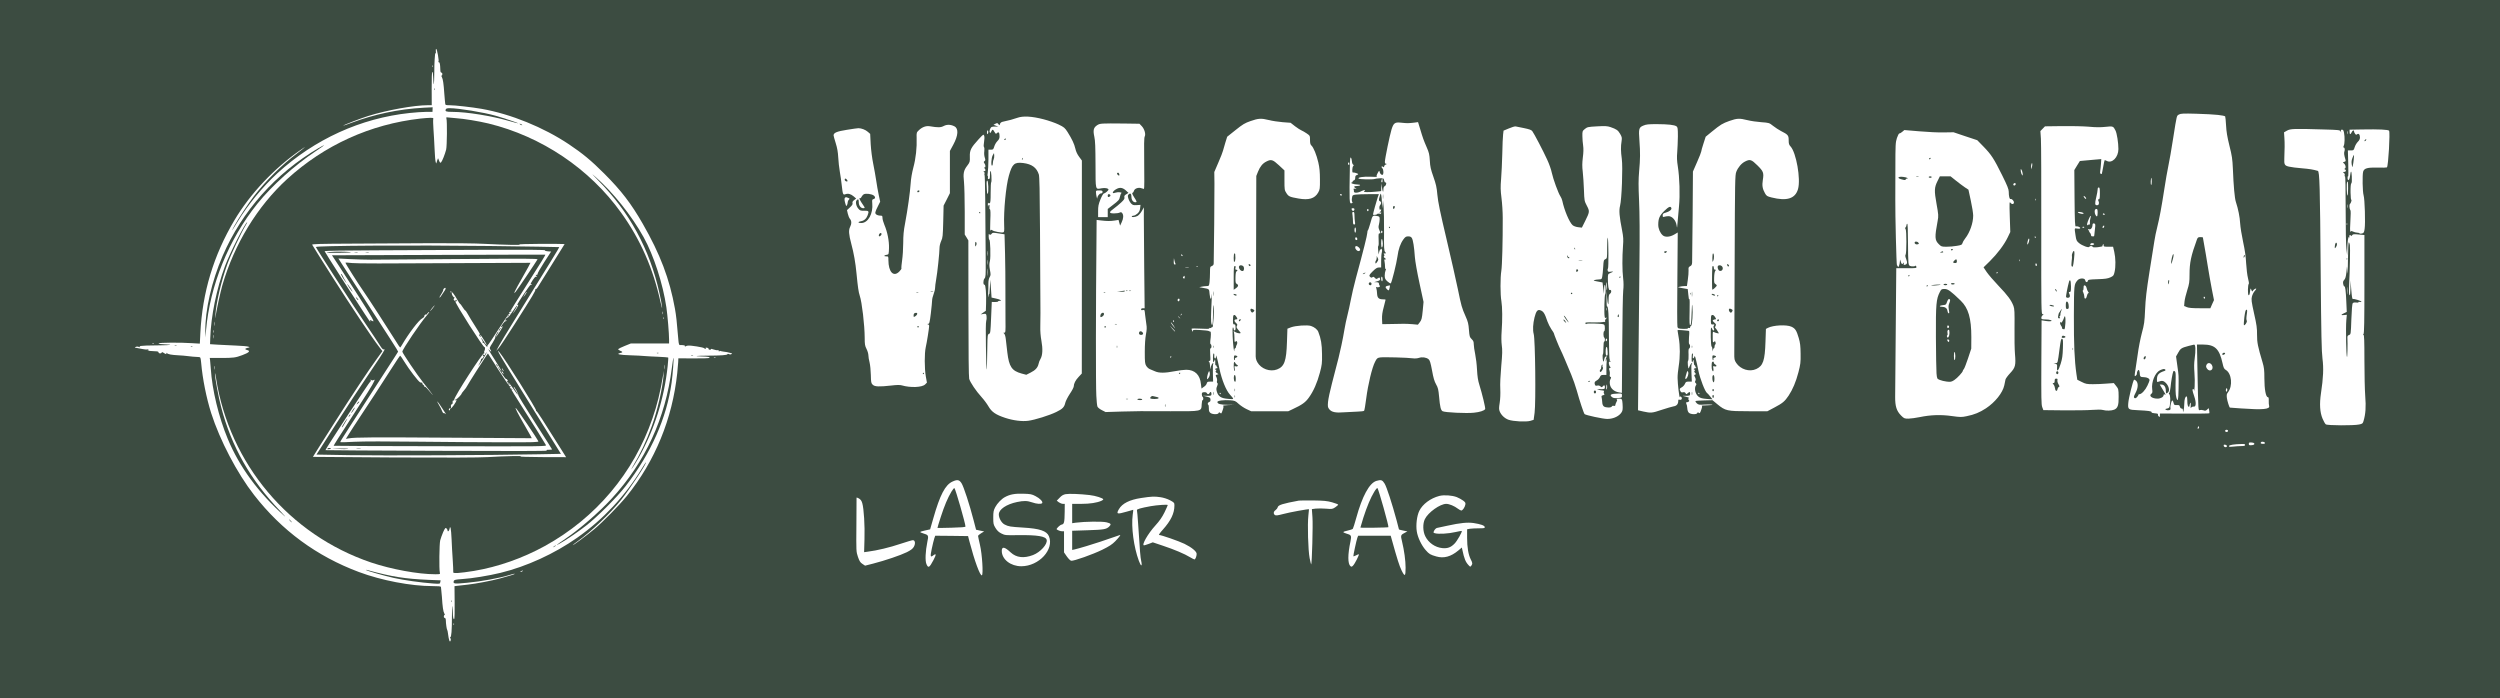 <?xml version="1.0" standalone="no"?>
<!DOCTYPE svg PUBLIC "-//W3C//DTD SVG 20010904//EN"
 "http://www.w3.org/TR/2001/REC-SVG-20010904/DTD/svg10.dtd">
<svg version="1.0" xmlns="http://www.w3.org/2000/svg"
 width="3374pt" height="942pt" viewBox="0 0 3374 942"
 preserveAspectRatio="xMidYMid meet">

<g transform="translate(0,942) scale(0.1,-0.1)"
fill="#3C4C41" stroke="none">
<path d="M0 4710 l0 -4710 16870 0 16870 0 0 4710 0 4710 -16870 0 -16870 0 0
-4710z m5911 3965 c10 -58 12 -86 5 -89 -6 -2 -4 -5 5 -5 15 -1 19 -20 22
-108 0 -20 6 -33 14 -33 7 0 13 -9 13 -20 0 -11 -5 -20 -10 -20 -6 0 -4 -10 4
-22 14 -23 24 -95 32 -218 2 -36 6 -78 8 -95 3 -16 5 -38 5 -47 1 -15 10 -18
54 -18 76 0 304 -26 437 -49 395 -70 835 -249 1179 -479 185 -124 299 -218
477 -396 229 -229 362 -403 518 -675 236 -411 363 -745 435 -1147 17 -97 25
-166 47 -430 3 -38 10 -61 17 -61 50 1 77 -4 71 -15 -5 -7 -3 -8 7 -3 7 5 23
10 34 11 38 4 206 -23 218 -35 14 -14 30 -15 21 0 -4 7 2 9 17 7 13 -2 23 -9
22 -16 -2 -6 6 -12 18 -12 11 0 18 4 15 9 -3 5 13 2 36 -6 22 -8 47 -12 55 -9
7 3 13 -2 14 -12 0 -10 3 -12 6 -4 2 6 9 9 14 6 5 -3 26 -7 47 -10 32 -3 50
-7 95 -19 4 -2 10 -3 15 -4 4 -1 0 -5 -7 -10 -9 -6 -22 -6 -32 0 -11 5 -19 5
-21 -1 -4 -13 -84 -19 -267 -20 -154 0 -207 -8 -75 -11 80 -2 106 -7 99 -19
-3 -5 -99 -8 -213 -7 l-207 1 -2 -49 c-2 -28 -8 -95 -13 -150 -65 -615 -299
-1187 -681 -1660 -100 -123 -324 -351 -439 -447 -106 -88 -290 -224 -290 -215
0 3 29 26 64 51 185 132 443 377 590 561 116 145 354 505 333 505 -2 0 -28
-39 -57 -87 -221 -364 -521 -685 -870 -930 -307 -216 -682 -388 -1035 -474
-161 -39 -386 -76 -517 -84 -95 -7 -108 -10 -114 -27 -12 -38 7 -40 181 -23
186 17 435 63 558 101 43 14 81 23 84 20 5 -5 -69 -28 -207 -65 -112 -30 -312
-68 -425 -81 -55 -6 -118 -13 -141 -16 l-40 -5 2 -219 c2 -121 -1 -222 -6
-225 -12 -7 -17 19 -19 99 -3 132 -11 79 -12 -75 0 -182 -7 -261 -21 -270 -7
-4 -7 -9 0 -13 6 -3 8 -15 5 -26 -11 -42 -25 -7 -38 97 -2 18 -6 37 -10 43 -7
12 -17 80 -18 127 0 20 -6 33 -14 33 -7 0 -13 9 -13 20 0 11 5 20 10 20 6 0 4
10 -4 22 -14 23 -24 90 -32 223 -3 39 -7 81 -9 95 -2 14 -4 31 -4 38 -1 9 -31
12 -114 12 -289 0 -689 76 -993 190 -569 213 -1041 559 -1415 1040 -229 293
-462 739 -579 1105 -65 207 -116 460 -135 678 -7 69 -9 77 -29 78 -47 2 -123
8 -161 14 -22 3 -76 8 -120 10 -94 5 -134 13 -154 29 -11 8 -13 8 -7 -1 10
-18 -5 -16 -34 4 -17 12 -25 13 -28 5 -5 -17 -42 -15 -42 2 0 10 -13 15 -42
15 -72 2 -96 6 -105 15 -5 5 -2 6 6 1 9 -5 12 -4 7 3 -4 6 -13 9 -20 6 -8 -3
-38 0 -67 6 -30 6 -63 12 -74 14 -31 5 -32 7 -10 15 11 5 28 4 39 -1 13 -7 16
-7 12 1 -5 7 6 12 31 13 21 1 47 3 58 4 11 1 89 2 174 3 160 1 201 9 68 14
-43 1 -77 6 -77 12 0 12 299 14 456 3 l101 -6 7 141 c27 550 178 1050 460
1525 212 356 534 699 891 947 93 65 72 44 -44 -44 -206 -155 -422 -369 -582
-576 -76 -99 -213 -306 -264 -400 -54 -98 -38 -79 40 50 140 231 340 474 539
657 502 459 1125 743 1786 813 74 8 174 15 221 15 l86 0 1 31 1 31 -122 -6
c-338 -19 -666 -88 -977 -205 -57 -22 -106 -38 -108 -37 -5 6 240 100 336 130
255 80 620 146 808 146 l51 0 -1 225 c-1 144 3 225 9 225 6 0 11 -35 12 -81 4
-138 13 -101 14 57 0 82 3 167 5 189 3 22 5 50 5 63 0 12 3 22 7 22 5 0 7 14
4 30 -2 17 0 30 5 30 5 0 16 -38 24 -85z m-74 -157 c-3 -8 -6 -5 -6 6 -1 11 2
17 5 13 3 -3 4 -12 1 -19z m24098 -649 c49 -5 92 -14 96 -20 3 -6 9 -61 12
-122 4 -83 16 -154 45 -272 35 -138 41 -181 47 -315 9 -232 24 -397 40 -444
32 -97 54 -207 58 -291 3 -49 21 -162 40 -250 24 -111 37 -200 41 -290 4 -71
15 -161 25 -200 10 -38 15 -72 11 -75 -14 -9 -17 -149 -3 -154 8 -4 15 11 19
47 7 51 8 52 19 23 9 -21 13 -24 18 -13 7 18 47 42 47 29 0 -5 -11 -21 -24
-34 -12 -14 -28 -46 -34 -70 -10 -40 -7 -65 29 -229 35 -154 41 -201 40 -286
-1 -104 11 -162 74 -372 21 -71 25 -103 25 -219 0 -146 20 -252 47 -252 10 0
13 -12 12 -47 -1 -27 1 -58 5 -70 15 -47 -85 -56 -379 -35 -82 6 -151 11 -151
11 -8 4 -35 90 -40 129 -5 43 -3 55 15 78 66 84 50 254 -29 301 -24 14 -31 28
-45 92 -43 194 -102 250 -262 251 l-83 0 6 -312 c13 -632 10 -576 37 -571 12
2 33 0 47 -5 20 -8 29 -6 47 10 l21 20 7 -32 c4 -17 4 -34 1 -38 -4 -3 -155
-5 -336 -4 l-330 1 0 -26 c0 -22 -2 -24 -15 -13 -9 7 -14 19 -11 26 4 9 -9 14
-42 16 -30 2 -46 7 -45 15 3 14 -41 20 -185 27 -130 5 -136 10 -129 96 4 63
62 296 77 314 5 4 17 -1 29 -13 31 -31 28 -96 -8 -164 -24 -46 -27 -58 -16
-67 10 -9 19 -6 34 9 12 12 21 26 21 31 0 6 6 10 14 10 28 0 79 55 107 115 16
33 29 66 29 74 0 23 -33 40 -78 41 -46 0 -53 7 -55 61 -1 18 -7 34 -13 36 -11
4 -27 -31 -25 -53 1 -6 -6 -17 -14 -24 -13 -10 -15 -9 -15 7 0 11 4 42 9 69 5
27 19 120 31 208 11 87 37 218 56 290 32 118 37 150 44 316 6 145 19 256 59
510 29 179 58 366 66 415 7 50 25 135 39 190 31 125 57 264 96 516 16 108 41
247 54 310 14 63 43 231 65 374 51 323 46 301 79 320 23 13 57 15 232 10 113
-3 245 -10 295 -16z m-15850 -59 c66 -17 157 -49 201 -70 75 -36 85 -45 122
-102 60 -96 90 -159 105 -224 8 -38 27 -78 51 -110 l37 -50 0 -1437 -1 -1438
-42 -45 c-43 -45 -66 -90 -67 -131 -1 -12 -24 -57 -53 -99 -28 -43 -55 -96
-60 -117 -14 -62 -36 -85 -122 -127 -91 -45 -289 -107 -380 -119 -84 -11 -202
4 -311 40 -127 42 -181 79 -225 155 -19 33 -61 90 -93 125 -74 81 -153 198
-167 247 -6 24 -10 353 -10 952 l-1 915 -24 40 -25 40 0 308 c0 169 -5 350
-10 401 -13 115 -5 157 44 220 35 47 37 51 35 121 -3 87 14 121 117 234 65 70
68 72 76 50 6 -14 5 -48 -1 -83 -7 -39 -7 -64 -1 -71 6 -7 7 -32 4 -57 -4 -27
-1 -61 6 -83 11 -33 10 -40 -3 -49 -13 -10 -13 -14 -1 -31 17 -23 18 -55 2
-55 -9 0 -9 -3 0 -12 18 -18 15 -38 -5 -38 -15 0 -15 -2 -4 -9 8 -5 11 -16 8
-24 -3 -8 -3 -18 1 -22 6 -6 12 -477 15 -1157 1 -195 0 -219 -16 -236 -20 -22
-20 -89 0 -85 15 3 26 -128 21 -257 l-3 -94 -35 -24 -35 -25 37 6 c34 5 36 4
42 -26 3 -18 2 -48 -4 -67 -6 -21 -8 -152 -4 -344 7 -419 13 -419 19 -1 2 146
4 163 24 170 17 5 19 24 27 218 l9 212 43 -1 c23 0 42 3 42 8 0 4 9 8 21 8 39
0 8 19 -50 31 l-59 13 -8 120 -9 121 -6 -105 c-3 -58 -7 -98 -8 -90 -2 8 -7
-3 -11 -25 -6 -28 -7 -18 -4 35 2 41 4 101 3 132 0 38 6 68 17 87 16 27 16 36
4 99 -10 56 -10 79 0 121 12 52 5 295 -9 287 -3 -2 -7 17 -8 42 -1 26 2 40 6
33 10 -15 22 -13 37 7 9 13 22 13 91 2 l80 -12 7 -257 c3 -141 6 -362 5 -491
-1 -129 0 -313 1 -407 2 -160 1 -173 -16 -173 -16 0 -16 -1 -2 -12 9 -8 18
-37 22 -73 3 -33 13 -115 21 -182 23 -192 61 -248 192 -284 l64 -17 59 30 c65
32 96 68 107 119 3 19 15 48 26 66 28 48 32 135 12 244 -11 60 -17 131 -15
197 1 56 2 136 2 177 0 41 -1 122 -1 180 0 58 0 131 -1 163 0 31 -2 379 -4
773 -3 538 -7 726 -16 755 -30 92 -93 139 -211 154 -119 14 -148 -11 -193
-170 -40 -140 -72 -479 -64 -667 3 -82 2 -94 -14 -99 -23 -7 -127 13 -145 28
-11 9 -17 9 -24 -3 -7 -9 -8 34 -4 132 5 107 3 149 -5 154 -7 4 -9 17 -6 30 3
13 2 26 -3 30 -5 3 -12 -5 -14 -17 -2 -13 -5 -5 -5 17 0 22 2 35 4 28 3 -7 12
-9 20 -6 11 4 14 32 14 143 0 76 3 140 8 142 4 2 5 41 2 88 -5 86 -20 82 -20
-6 0 -30 -4 -41 -16 -41 -10 0 -14 7 -11 19 3 10 2 20 -3 23 -4 2 -4 24 1 47
4 24 8 103 9 176 l0 132 33 0 c30 0 34 4 46 44 7 24 26 56 42 72 21 21 29 37
29 63 0 51 -12 67 -34 46 -15 -15 -17 -14 -34 14 -21 38 -29 39 -44 6 -9 -21
-13 -23 -20 -11 -9 17 5 60 24 72 7 4 31 7 53 6 l40 -1 -33 12 -34 13 26 14
c24 12 28 12 41 -6 14 -19 15 -18 21 4 4 13 17 24 33 28 82 17 152 36 201 54
77 28 197 21 355 -20z m3040 -10 c44 -12 128 -24 186 -29 l107 -8 60 -47 c33
-25 72 -50 87 -56 15 -6 46 -24 71 -41 43 -30 44 -31 44 -88 0 -44 5 -62 19
-75 29 -26 69 -125 93 -228 16 -69 22 -128 22 -228 1 -126 -1 -138 -24 -179
-46 -81 -127 -105 -266 -80 -118 21 -133 27 -162 72 -26 40 -27 47 -27 175 l0
132 -75 70 c-83 77 -105 83 -169 50 -50 -25 -84 -66 -113 -137 l-23 -58 -3
-1155 c-2 -635 -4 -1191 -5 -1235 -2 -69 2 -86 23 -125 50 -88 170 -132 265
-96 99 38 126 112 134 371 l6 179 49 19 c64 23 220 34 269 18 47 -16 86 -47
99 -80 36 -91 49 -168 50 -299 2 -125 -1 -147 -29 -252 -36 -136 -86 -249
-148 -335 -46 -65 -92 -98 -219 -157 l-59 -28 -251 0 -251 0 -62 29 c-34 16
-83 49 -108 72 -42 39 -51 42 -111 47 -89 6 -174 -5 -174 -23 0 -26 43 -38
139 -38 l96 -1 -85 -3 c-47 -2 -80 -7 -73 -11 8 -5 7 -19 -4 -52 -19 -55 -19
-56 -37 -41 -11 9 -15 8 -20 -4 -8 -21 -85 -19 -111 3 -15 12 -21 28 -20 60 0
24 -3 46 -7 48 -15 9 -8 33 11 39 14 4 19 14 18 33 -2 24 -8 28 -52 39 l-50
12 40 -1 c70 -1 75 0 75 27 0 27 -17 34 -26 10 -8 -19 -30 -19 -37 0 -4 9 -17
13 -37 12 -25 -2 -30 -6 -30 -29 0 -15 5 -30 10 -33 13 -8 13 -45 0 -45 -5 0
-10 -25 -12 -56 -5 -98 11 -95 -423 -94 -204 0 -383 1 -400 1 -16 1 -130 -2
-252 -5 l-222 -7 -51 26 c-28 14 -55 36 -59 48 -5 12 -12 78 -15 147 -8 136
-7 1223 2 2114 l2 258 58 -7 c81 -10 130 -10 187 -1 l51 8 10 -38 11 -39 21
45 c25 52 27 97 8 123 -12 15 -18 16 -35 8 -11 -6 -45 -11 -75 -11 -72 0 -73
16 -4 65 28 21 74 58 100 83 39 37 48 51 43 69 -4 18 1 27 25 41 l30 19 -28
26 c-44 43 -83 52 -127 30 -38 -18 -65 -47 -54 -58 3 -3 20 0 38 6 32 11 94 3
74 -9 -6 -4 -14 -25 -18 -46 -9 -43 -15 -51 -103 -118 l-62 -48 0 -55 0 -55
-65 0 -65 0 0 80 c0 67 5 93 32 160 20 48 39 80 47 80 16 0 61 38 61 52 0 17
-47 26 -94 17 -85 -16 -80 -32 -81 318 -1 237 -4 324 -16 378 -19 87 -11 122
36 154 40 27 53 27 371 24 l202 -3 30 -31 c37 -38 58 -110 41 -141 -9 -16 -10
-115 -7 -365 3 -189 2 -343 -3 -343 -4 0 -20 5 -35 10 -38 15 -92 -4 -100 -35
-3 -13 -12 -25 -19 -27 -10 -2 -4 -19 20 -58 40 -61 42 -70 18 -70 -30 0 -53
31 -53 71 0 44 -15 58 -38 36 -13 -14 -14 -22 -3 -58 7 -23 24 -53 37 -66 21
-21 32 -24 75 -21 l51 3 -5 -45 c-4 -33 -13 -51 -36 -72 -17 -15 -40 -28 -51
-28 -10 0 -22 -4 -25 -10 -10 -15 42 -12 75 5 17 9 43 38 59 66 l29 51 -1
-119 c0 -65 2 -371 5 -680 l6 -563 -24 0 c-15 0 -24 -6 -24 -15 0 -11 7 -14
24 -9 23 5 24 3 30 -63 4 -37 12 -95 17 -128 8 -46 6 -79 -6 -140 -9 -51 -15
-136 -15 -235 0 -137 2 -159 20 -188 11 -18 32 -37 47 -43 16 -6 47 -20 71
-30 55 -25 134 -24 264 1 57 11 127 20 157 20 118 0 188 -70 199 -196 3 -36 8
-62 11 -57 3 5 18 16 33 26 15 9 30 28 34 42 5 21 12 25 46 25 l40 0 -3 113
c-2 61 0 118 4 125 6 8 4 12 -5 10 -7 -2 -18 -21 -25 -43 l-11 -40 -1 45 c-1
26 -6 51 -13 58 -9 9 -8 12 5 12 14 0 15 10 10 85 -4 61 -3 85 6 85 14 0 15
47 0 55 -6 4 -8 22 -5 44 10 68 11 126 1 126 -6 0 -15 4 -22 8 -6 4 -57 10
-112 13 -93 5 -101 4 -102 -13 0 -16 -1 -16 -9 2 -5 11 -9 24 -9 28 -1 5 53 6
119 2 85 -5 120 -4 120 3 0 6 7 9 15 6 8 -4 15 -1 15 6 0 6 4 9 8 6 10 -6 10
-7 21 121 5 56 6 125 1 155 -6 41 -8 19 -9 -94 0 -81 -5 -149 -10 -152 -15
-10 -21 63 -15 189 10 209 12 261 7 215 -7 -72 -20 -68 -28 9 -8 77 2 69 -100
88 l-40 7 30 7 c17 4 46 7 66 8 36 1 36 1 43 54 3 28 6 87 6 130 0 73 1 78 25
87 17 7 25 17 25 37 4 109 11 948 10 1075 l-2 157 55 128 c31 71 59 142 62
158 4 17 18 66 32 110 l25 80 113 90 c96 77 126 95 201 121 108 38 145 40 249
14z m6457 -1 c46 -12 131 -24 189 -28 105 -8 106 -8 159 -50 30 -23 76 -54
104 -68 97 -49 106 -60 106 -124 0 -48 4 -63 25 -85 77 -83 140 -441 101 -576
-37 -129 -150 -165 -357 -113 -60 15 -68 20 -89 57 -33 59 -41 104 -29 178 16
99 8 118 -74 199 -80 79 -100 85 -166 51 -48 -24 -95 -79 -118 -139 -17 -43
-18 -122 -22 -1191 -2 -630 -4 -1190 -5 -1246 -1 -94 1 -103 26 -142 59 -88
180 -125 271 -82 92 43 116 114 124 368 l6 173 26 14 c73 37 251 46 318 16 52
-24 69 -51 99 -153 19 -65 24 -107 25 -212 2 -117 -2 -144 -29 -249 -34 -131
-78 -234 -133 -317 -52 -77 -80 -101 -190 -159 l-96 -51 -251 0 c-294 0 -315
5 -424 94 l-66 55 -111 -3 c-60 -1 -114 -5 -118 -9 -4 -4 4 -18 17 -30 23 -20
32 -22 101 -17 42 3 89 2 105 -1 17 -4 -7 -7 -61 -9 -49 -1 -85 -4 -79 -6 8
-3 7 -17 -3 -46 -19 -56 -23 -61 -38 -48 -9 8 -14 6 -19 -5 -8 -21 -85 -19
-111 3 -13 11 -21 32 -23 61 -1 24 -7 52 -13 62 -7 14 -6 19 3 19 7 0 19 4 27
9 12 8 12 12 2 24 -9 12 -9 17 1 23 8 6 -6 13 -42 21 -45 9 -48 12 -20 11 76
0 80 1 80 27 0 30 -7 31 -33 8 -18 -17 -19 -17 -29 1 -7 12 -17 16 -34 12 -17
-5 -26 -1 -34 13 -16 30 -12 39 19 55 15 8 34 29 41 46 11 26 17 30 53 30 l40
0 -5 114 c-4 75 -2 118 5 125 7 7 8 11 1 11 -10 0 -23 -21 -40 -65 -6 -15 -9
-6 -14 35 -4 30 -2 58 3 61 5 4 7 41 6 84 -3 56 0 80 9 83 15 5 16 48 1 57 -7
5 -8 36 -4 94 7 80 6 87 -11 87 -11 0 -47 4 -81 8 -37 4 -63 3 -63 -2 0 -5 7
-49 16 -98 20 -112 20 -261 0 -386 -9 -54 -16 -126 -15 -160 1 -85 24 -277 31
-258 4 12 8 12 18 3 19 -18 4 -46 -20 -38 -16 5 -20 2 -20 -14 0 -44 -21 -69
-63 -75 -22 -4 -94 -25 -158 -46 -133 -45 -148 -46 -249 -24 l-73 17 6 656 c4
361 10 942 13 1291 5 432 3 715 -5 885 -9 199 -9 279 1 395 15 166 16 248 4
411 -12 161 -8 179 52 204 39 17 69 20 182 20 154 -1 239 -10 266 -30 17 -12
19 -28 19 -137 -1 -68 -5 -163 -9 -213 -6 -67 -4 -115 8 -190 24 -150 31 -388
16 -540 -7 -71 -16 -168 -19 -215 -6 -84 -6 -85 -14 -37 -11 66 -60 120 -108
120 -19 0 -44 -4 -56 -8 -20 -6 -23 -4 -23 18 0 22 6 28 39 37 51 14 86 42 78
63 -11 29 -35 19 -96 -40 -64 -63 -81 -102 -81 -186 0 -52 24 -110 60 -142 32
-29 96 -25 156 10 l47 28 -5 -624 c-4 -343 -3 -635 1 -649 6 -23 12 -25 74
-28 41 -2 67 1 67 7 0 6 7 8 15 5 9 -4 15 0 15 9 0 8 6 17 13 19 15 6 27 175
18 263 -5 45 -7 22 -11 -94 -4 -115 -8 -155 -18 -159 -11 -3 -12 32 -9 184 3
104 1 180 -3 169 -5 -13 -10 6 -14 57 l-8 77 -36 6 c-20 4 -50 9 -67 12 l-30
6 25 8 c14 4 41 7 61 8 l36 1 12 84 c7 46 11 103 10 127 -3 38 0 45 21 56 19
9 25 21 27 50 1 21 4 306 7 633 l4 595 56 128 c31 70 56 134 56 142 0 8 13 56
30 107 l30 93 83 68 c119 97 143 111 237 145 104 36 135 38 242 11z m-4582
-41 c19 0 58 3 87 7 l51 7 27 -88 c37 -125 49 -158 90 -252 31 -71 37 -96 42
-180 4 -80 13 -118 48 -217 35 -100 45 -141 54 -245 9 -97 37 -232 123 -595
61 -259 130 -562 153 -675 48 -233 53 -252 105 -370 32 -71 39 -101 45 -182 7
-89 10 -99 36 -124 23 -22 29 -36 29 -71 0 -24 9 -83 19 -131 10 -48 22 -143
25 -212 5 -92 13 -146 32 -205 36 -114 85 -316 78 -326 -13 -22 -73 -41 -152
-49 -99 -11 -391 3 -422 20 -25 13 -36 59 -48 197 -9 96 -14 120 -40 165 -23
40 -37 87 -55 188 -20 107 -30 138 -47 152 -31 25 -86 33 -130 18 -22 -7 -55
-10 -81 -6 -67 10 -395 19 -443 12 -37 -6 -44 -11 -68 -59 -40 -75 -95 -306
-119 -492 -11 -88 -24 -164 -29 -169 -5 -5 -45 -10 -87 -11 -43 -1 -123 -5
-178 -9 -118 -10 -174 1 -206 42 -19 24 -21 36 -16 97 3 39 27 151 53 250 90
343 104 401 128 515 14 63 32 160 41 215 9 55 27 141 40 190 13 50 33 142 45
205 11 63 43 196 69 295 103 379 153 580 154 612 1 18 4 33 7 33 4 0 19 45 35
100 29 107 29 107 94 94 28 -6 31 -10 31 -43 0 -20 -5 -52 -10 -72 -8 -28 -7
-45 5 -72 18 -45 18 -47 1 -47 -11 0 -13 -16 -10 -82 3 -45 1 -84 -4 -87 -5
-3 -6 -31 -2 -61 l6 -55 8 37 c5 21 12 35 17 32 5 -3 9 1 10 8 0 7 4 4 8 -7 5
-11 4 -30 0 -43 -5 -13 -9 -64 -9 -113 l0 -89 -31 0 c-23 0 -42 -12 -80 -49
-53 -52 -57 -62 -34 -81 11 -9 18 -10 28 -1 11 8 18 6 32 -9 17 -18 20 -19 41
-5 20 13 23 12 28 -2 8 -21 -1 -29 -44 -41 l-35 -10 33 -1 c24 -1 32 -6 32
-19 0 -10 5 -23 11 -29 13 -13 -24 -28 -42 -17 -9 5 -10 0 -4 -17 5 -13 9 -46
10 -72 3 -57 22 -76 78 -77 20 0 37 -2 37 -4 0 -2 -11 -47 -25 -100 -19 -68
-25 -115 -23 -163 l3 -68 120 2 c66 1 140 3 165 3 25 1 79 -2 121 -5 l75 -7
27 35 c23 31 28 50 38 154 l11 118 -55 255 c-32 147 -58 295 -62 350 -9 134
-24 231 -41 258 -10 16 -24 22 -49 22 -29 0 -40 -7 -65 -41 -41 -57 -67 -131
-80 -230 -12 -90 -76 -348 -90 -363 -4 -4 -24 7 -44 25 -32 29 -37 40 -38 80
0 25 5 55 11 67 7 14 8 22 2 22 -6 0 -10 15 -9 33 0 17 -2 47 -6 65 -6 27 -5
32 10 32 16 0 15 2 -5 16 -16 12 -20 19 -12 27 7 7 7 14 0 24 -9 10 -7 13 10
13 19 0 20 1 5 19 -15 17 -17 51 -15 273 1 139 -2 291 -6 338 l-8 85 -6 -60
c-6 -60 -6 -60 -8 25 -2 47 -6 96 -10 110 -7 24 -8 23 -19 -15 -16 -53 -15
-64 3 -71 19 -8 19 -33 1 -53 -9 -10 -12 -27 -9 -44 4 -21 8 -25 14 -15 7 10
9 9 9 -4 0 -9 -4 -20 -10 -23 -5 -3 -10 -12 -10 -18 0 -7 4 -6 10 3 8 13 10
12 10 -3 0 -13 -5 -16 -24 -11 -13 3 -27 1 -30 -5 -7 -11 -56 -16 -56 -5 0 12
49 190 64 232 l15 42 -133 0 c-73 0 -154 -3 -179 -6 -43 -6 -45 -8 -51 -46 -4
-23 -2 -46 4 -53 8 -9 5 -14 -9 -18 -31 -8 -32 5 -23 513 1 85 5 111 13 103 7
-7 13 -28 14 -48 1 -20 8 -41 16 -46 11 -6 11 -11 1 -21 -13 -13 -17 -89 -4
-86 14 4 72 -14 72 -22 0 -4 -9 -10 -20 -13 -14 -4 -20 -14 -20 -35 0 -22 -6
-32 -20 -37 -11 -4 -18 -10 -15 -15 3 -5 -3 -10 -12 -13 -29 -6 31 -27 78 -27
24 0 38 -4 34 -10 -3 -5 -21 -10 -39 -10 -43 0 -52 -11 -24 -28 23 -13 23 -13
-4 -9 -18 3 -25 0 -20 -7 3 -6 5 -19 4 -28 -4 -26 53 -24 102 3 36 19 67 18
36 -1 -23 -15 66 -17 173 -5 l57 6 1 52 1 52 8 -53 c10 -64 20 -79 20 -29 0
26 6 39 21 47 20 11 24 54 4 48 -5 -2 -12 11 -15 27 -5 29 -7 30 -58 29 -28
-1 -60 -5 -69 -9 -25 -10 -206 -6 -217 5 -17 17 69 30 164 25 52 -3 89 -3 83
1 -9 4 -7 16 9 47 18 34 23 38 26 22 5 -26 21 -45 38 -45 19 0 19 74 -1 90 -8
7 -12 16 -9 22 3 5 12 4 20 -3 11 -9 14 -8 14 5 0 9 10 21 23 26 17 7 18 9 5
9 -13 1 -18 9 -18 28 0 38 66 359 90 437 27 86 46 100 125 91 33 -4 76 -7 95
-7z m-6119 -43 c58 -30 52 -123 -15 -247 l-46 -85 0 -285 0 -285 -42 -84 -43
-84 -5 -215 c-5 -195 -7 -219 -28 -263 -12 -27 -22 -67 -22 -90 0 -64 -29
-342 -46 -432 -8 -44 -14 -94 -14 -112 0 -18 -9 -55 -20 -83 -11 -28 -20 -65
-20 -83 0 -18 -8 -96 -17 -174 -16 -130 -20 -143 -38 -144 -17 -1 -17 -2 -2
-6 9 -2 17 -12 17 -21 0 -30 -31 -225 -46 -289 -18 -80 -18 -284 1 -393 l15
-84 -24 -24 c-40 -41 -199 -47 -315 -13 -23 7 -67 7 -140 -2 -170 -19 -226
-16 -253 11 -21 20 -23 33 -25 131 -1 60 -9 136 -17 169 -9 33 -16 76 -16 96
0 20 -11 59 -25 86 -22 43 -25 63 -25 152 -1 172 -37 481 -67 568 -16 48 -26
118 -43 295 -14 149 -37 279 -71 405 -34 127 -38 184 -16 227 22 42 21 84 -2
109 -10 12 -23 43 -29 70 l-11 48 41 38 c29 27 38 42 34 56 -5 14 1 26 21 41
l28 21 -33 29 c-39 33 -75 43 -111 30 -33 -13 -37 -4 -50 115 -6 56 -18 142
-27 191 -9 50 -18 135 -21 190 -4 71 -13 127 -34 193 -16 51 -29 98 -29 105 0
35 45 54 180 75 74 12 144 22 155 22 41 0 97 -22 127 -49 l32 -28 7 -139 c5
-81 19 -191 34 -264 14 -69 32 -170 40 -225 8 -56 23 -143 34 -194 l20 -93
-28 -56 c-43 -85 -46 -101 -24 -117 10 -8 33 -15 51 -15 29 0 32 -3 32 -32 0
-18 12 -60 26 -93 41 -96 65 -218 62 -315 -3 -82 -4 -85 -28 -88 -39 -6 -49
-22 -12 -22 32 0 32 0 32 -52 1 -160 69 -231 146 -154 20 20 33 39 30 44 -3 5
1 53 9 108 8 54 15 160 15 234 0 100 6 168 25 265 36 193 67 416 75 535 4 67
18 147 37 220 33 121 49 270 44 398 -2 73 -2 74 33 107 44 41 95 59 144 51
113 -19 148 -18 188 3 43 23 94 22 145 -4z m7688 -24 c72 -15 98 -24 111 -41
24 -32 147 -266 201 -385 26 -55 54 -135 62 -176 18 -85 89 -279 116 -318 10
-14 22 -42 26 -61 27 -128 94 -287 138 -328 13 -12 43 -24 74 -28 l52 -6 44
88 c62 126 63 131 23 208 -33 63 -34 68 -39 213 -3 81 -10 191 -16 243 -9 73
-8 118 1 195 9 68 10 119 4 160 -5 33 -10 91 -10 128 -1 66 0 69 34 97 32 26
41 28 165 35 109 6 138 4 180 -10 81 -28 101 -42 130 -91 24 -42 27 -52 20
-98 -12 -74 -11 -139 3 -241 15 -111 -1 -548 -24 -634 -16 -62 -9 -143 28
-331 17 -88 19 -122 12 -210 -11 -149 -11 -330 2 -435 7 -58 7 -116 1 -165 -5
-41 -11 -369 -13 -728 l-5 -654 -42 7 c-62 10 -110 52 -119 105 -5 30 -3 52 6
71 12 24 12 28 0 33 -10 4 -12 14 -8 31 3 13 1 38 -4 54 -9 24 -8 31 6 36 13
5 14 8 3 14 -7 5 -15 23 -17 40 -3 24 0 31 14 31 15 0 15 2 2 10 -8 5 -11 10
-7 10 5 0 5 6 0 13 -4 6 -8 143 -9 302 0 287 -9 419 -25 409 -5 -3 -8 43 -7
103 l1 108 6 -87 c8 -105 21 -127 21 -34 0 56 3 71 21 84 22 18 17 57 -6 48
-15 -5 -25 56 -25 151 0 64 0 64 35 79 44 18 45 24 1 17 -28 -4 -34 -2 -39 16
-3 12 -1 23 4 26 10 7 8 400 -3 417 -4 7 -8 -53 -8 -133 0 -144 0 -146 -24
-157 -22 -10 -24 -18 -29 -104 -3 -51 -9 -110 -13 -130 -6 -35 -9 -38 -43 -39
-20 -1 -47 -4 -61 -8 -20 -6 -13 -10 41 -20 l67 -13 9 -76 10 -77 2 63 c0 39
5 61 11 57 11 -7 14 -118 3 -129 -9 -9 -15 -249 -7 -295 4 -26 8 -31 15 -20 7
11 9 11 9 -3 0 -10 -5 -18 -11 -18 -6 0 -9 -9 -6 -19 3 -13 0 -18 -12 -16 -9
1 -20 0 -24 -2 -5 -3 -60 -5 -123 -4 -102 2 -113 0 -107 -14 3 -9 9 -12 12 -7
3 5 45 8 96 6 123 -5 139 -7 147 -19 11 -15 9 -85 -2 -85 -5 0 -10 -18 -10
-39 0 -22 5 -43 10 -46 6 -3 10 -17 10 -31 0 -13 -4 -24 -10 -24 -6 0 -10 -35
-10 -84 0 -46 -3 -86 -7 -88 -5 -1 -6 -28 -3 -58 6 -54 12 -53 24 3 4 16 13
27 23 27 13 0 14 -3 5 -12 -7 -7 -11 -23 -11 -37 1 -25 2 -25 10 4 7 26 8 25
4 -10 -3 -22 -5 -75 -5 -117 l0 -78 -38 0 c-32 0 -39 -4 -50 -30 -8 -17 -27
-37 -43 -45 -29 -15 -34 -29 -23 -59 4 -11 13 -14 30 -10 16 4 31 1 43 -10 16
-15 19 -15 31 -1 18 22 30 18 30 -10 0 -26 -7 -29 -80 -27 -32 1 -33 0 -10 -7
14 -5 38 -9 54 -10 22 -1 27 -5 22 -17 -4 -9 -2 -22 4 -29 8 -10 4 -14 -15
-19 -21 -5 -24 -11 -19 -31 3 -13 7 -42 8 -64 1 -27 9 -46 22 -56 25 -19 100
-20 107 -1 4 9 14 12 26 9 14 -3 21 -1 21 8 0 8 7 27 15 43 13 24 13 31 3 38
-8 5 3 8 28 8 38 0 42 -2 48 -31 3 -17 6 -56 6 -85 0 -45 -5 -59 -30 -88 -39
-43 -109 -71 -180 -70 -55 0 -287 50 -304 65 -11 9 -67 178 -106 319 -16 58
-50 155 -75 215 -26 61 -65 153 -86 205 -22 52 -48 111 -58 130 -18 33 -91
214 -91 225 0 3 -15 26 -33 52 -18 27 -41 73 -52 103 -39 115 -55 140 -101
154 -34 10 -53 -15 -74 -98 -21 -85 -26 -171 -11 -224 21 -72 30 -923 12
-1063 l-13 -95 -45 -14 c-57 -16 -228 -8 -294 15 -51 18 -99 63 -119 113 -11
27 -11 48 0 116 8 50 11 125 8 187 -4 64 2 183 13 309 15 163 16 219 7 280 -6
47 -7 116 -2 185 12 163 10 331 -3 410 -16 89 -16 318 -1 410 11 67 20 402 19
715 0 79 -8 201 -17 269 -13 104 -14 148 -5 256 6 71 13 225 16 340 2 116 7
233 11 261 l6 51 72 30 c39 17 80 29 91 27 11 -3 62 -13 114 -23z m7621 19
c95 -9 161 -9 225 -2 101 11 106 10 135 -48 20 -38 40 -168 40 -252 0 -111
-87 -199 -158 -159 -13 7 -26 11 -28 8 -3 -2 -11 -44 -20 -93 -9 -49 -17 -90
-19 -92 -2 -2 -9 -1 -15 3 -8 5 -9 20 -5 41 3 19 8 62 10 96 l4 61 -82 -7
c-45 -3 -110 -9 -144 -13 l-63 -6 -38 -61 -37 -61 3 -383 c3 -326 6 -383 18
-378 20 8 67 -12 58 -25 -4 -6 -20 -8 -40 -4 -39 7 -38 11 -23 -90 10 -69 15
-78 47 -105 43 -36 134 -69 140 -51 5 14 39 14 44 0 3 -8 24 -10 71 -5 37 4
65 11 63 15 -3 4 -1 13 5 21 7 12 9 10 9 -7 0 -21 4 -23 64 -23 l64 0 16 -69
c19 -83 21 -199 4 -272 -11 -48 -16 -54 -58 -73 -36 -16 -70 -21 -172 -24
-116 -4 -127 -6 -131 -24 -7 -25 -31 -18 -35 10 -5 32 -76 31 -103 0 -48 -57
-48 -52 -50 -479 -1 -391 8 -600 34 -784 l12 -80 60 -30 c53 -27 70 -30 150
-30 50 0 133 3 187 8 l96 7 32 -40 c31 -39 32 -44 33 -143 2 -116 -12 -156
-60 -176 -36 -15 -108 -17 -153 -4 -21 6 -78 6 -144 1 -61 -5 -233 -7 -384 -6
l-275 3 -15 40 c-13 34 -14 125 -12 605 1 311 3 566 3 567 1 1 26 -3 56 -9 59
-10 102 -2 66 12 -11 5 -44 9 -72 9 -47 1 -53 3 -53 22 0 12 8 28 18 35 16 13
16 13 -1 14 -18 0 -19 39 -18 1133 1 622 -1 1178 -5 1235 l-7 103 31 32 31 32
228 3 c125 2 289 -2 363 -8z m3163 -37 c215 -6 226 -7 236 -27 11 -20 11 -20
5 2 -4 17 -1 22 14 22 15 0 21 -10 27 -42 12 -61 9 -151 -4 -176 -7 -12 -8
-22 -2 -22 15 0 21 -28 11 -54 -8 -21 -4 -50 15 -112 5 -17 1 -23 -17 -28 -20
-6 -21 -8 -7 -19 24 -18 34 -58 18 -69 -11 -7 -11 -11 -1 -15 21 -8 13 -33
-10 -33 -21 -1 -22 -2 -5 -14 10 -8 15 -20 11 -30 -3 -9 -2 -16 4 -16 6 0 9
-158 9 -447 0 -258 4 -484 10 -533 l10 -85 2 75 c2 112 12 184 23 168 7 -9 8
-7 5 8 -3 13 1 21 9 21 8 0 14 -5 14 -11 0 -5 6 -2 13 8 12 17 23 18 90 11
l77 -7 0 -662 c0 -502 -3 -665 -12 -674 -9 -9 -9 -12 0 -12 9 0 12 -82 12
-341 0 -188 5 -405 11 -484 12 -145 5 -244 -23 -337 -10 -34 -15 -38 -60 -47
-72 -16 -429 -14 -449 2 -10 7 -29 42 -44 77 -36 86 -43 197 -21 345 31 204
37 338 20 465 -12 92 -17 323 -24 1140 -9 1197 -15 1387 -39 1394 -66 19 -111
26 -216 35 -66 5 -144 15 -173 22 -60 14 -67 28 -63 114 5 119 6 205 1 274
l-5 75 40 23 c46 26 96 28 488 16z m890 -17 c16 -22 -10 -477 -29 -495 -3 -3
-59 -5 -124 -3 -139 4 -184 -9 -197 -55 -12 -44 -8 -273 6 -318 16 -49 26
-378 14 -454 -7 -48 -11 -55 -35 -62 -16 -4 -30 -3 -34 2 -3 5 -17 9 -32 9
-15 0 -39 7 -54 14 -19 10 -28 11 -28 3 0 -7 -3 -7 -9 -2 -6 6 -6 60 0 144 5
81 6 138 0 145 -14 17 -17 76 -5 84 6 4 14 21 18 37 4 17 3 25 -1 19 -4 -7 -9
38 -10 99 -1 73 3 115 10 122 8 7 10 37 7 95 -5 86 -13 85 -25 -2 -7 -54 -32
-67 -32 -18 0 17 3 26 7 20 4 -6 5 70 2 170 l-5 180 39 0 c38 0 40 2 53 44 7
24 26 56 42 72 20 19 29 38 29 59 0 39 -18 59 -38 43 -11 -10 -17 -8 -28 7 -8
10 -14 25 -14 32 0 22 -20 14 -32 -12 -15 -34 -28 -32 -28 5 l0 30 173 3 c219
4 350 -2 360 -17z m-6008 -23 l130 2 160 -54 160 -53 84 -86 c106 -109 141
-163 252 -387 69 -139 89 -189 89 -221 0 -63 11 -106 25 -100 16 6 45 -24 45
-46 0 -26 -28 -29 -46 -5 -15 20 -16 8 -10 -186 l7 -208 -35 -73 c-47 -98
-138 -219 -241 -321 l-85 -83 42 -63 c23 -34 95 -118 160 -186 123 -128 173
-196 202 -273 14 -39 16 -80 14 -295 -2 -137 1 -295 6 -351 13 -153 6 -184
-64 -259 -33 -35 -61 -74 -64 -87 -3 -13 -10 -48 -16 -78 -22 -102 -124 -229
-248 -311 -84 -55 -156 -85 -261 -106 -67 -14 -84 -14 -199 2 -148 21 -287 16
-432 -14 -52 -11 -121 -20 -153 -21 -55 0 -60 2 -101 43 -60 61 -80 124 -79
252 0 55 4 468 8 918 l7 817 138 0 c134 0 138 1 133 20 -4 15 -9 18 -17 11 -7
-6 -28 -8 -48 -5 -33 6 -36 9 -42 52 -3 24 -6 152 -6 283 0 153 -4 239 -10
239 -5 0 -10 -8 -10 -18 0 -10 -5 -23 -12 -30 -8 -8 -8 -15 0 -24 14 -17 14
-328 0 -345 -7 -9 -5 -26 7 -57 20 -52 16 -71 -15 -79 -19 -5 -21 -2 -16 16 5
21 4 21 -9 4 -14 -20 -22 -14 -35 31 -8 27 -8 27 -9 -5 -1 -42 -22 -95 -28
-70 -3 9 -8 17 -12 17 -7 0 -24 691 -22 885 0 39 1 228 1 420 0 327 2 354 21
413 12 35 26 62 34 62 8 0 26 10 40 23 l26 22 202 -17 c111 -10 261 -17 332
-15z m-12897 2 c-1 -14 -6 -25 -10 -25 -4 0 -8 11 -8 25 0 14 4 25 10 25 5 0
9 -11 8 -25z m18349 -22 c-3 -10 -5 -2 -5 17 0 19 2 27 5 18 2 -10 2 -26 0
-35z m-13477 -405 c0 -16 -3 -19 -11 -11 -6 6 -8 16 -5 22 11 17 16 13 16 -11z
m9211 -48 l-10 -25 0 27 c-1 14 2 35 6 45 7 17 8 17 11 -2 1 -12 -2 -32 -7
-45z m-124 -76 c4 -29 3 -36 -6 -28 -6 6 -14 28 -18 50 -4 29 -3 36 6 28 6 -6
14 -28 18 -50z m1743 -116 c0 -33 -4 -48 -9 -42 -9 8 -4 94 5 94 2 0 4 -23 4
-52z m-10384 -6 c-12 -11 -18 7 -10 30 l8 23 4 -23 c2 -13 1 -26 -2 -30z
m-5326 -156 c-7 -7 -10 7 -11 45 0 29 -2 70 -4 89 -2 19 2 38 8 42 16 10 22
-161 7 -176z m18360 69 c0 -52 -4 -95 -9 -95 -9 0 -13 168 -4 183 11 17 13 2
13 -88z m-4486 66 c3 -5 -1 -14 -8 -20 -16 -13 -32 2 -21 19 8 12 22 13 29 1z
m1136 -131 c0 -64 -3 -80 -15 -80 -12 0 -13 -5 -3 -24 13 -31 4 -56 -21 -56
-29 0 -31 21 -10 107 10 43 19 90 19 106 0 17 5 27 15 27 12 0 15 -16 15 -80z
m-13460 20 c0 -13 -7 -20 -19 -20 -23 0 -50 -35 -52 -65 -1 -23 -18 49 -18 83
-1 20 4 22 44 22 38 0 45 -3 45 -20z m3230 -40 c0 -5 -4 -10 -9 -10 -6 0 -13
5 -16 10 -3 6 1 10 9 10 9 0 16 -4 16 -10z m10044 -52 c-3 -5 -12 -1 -20 9
-20 27 -17 39 6 18 11 -10 17 -22 14 -27z m-16709 12 c24 -9 25 -11 11 -26 -9
-8 -16 -25 -16 -37 0 -12 -4 -29 -10 -37 -8 -13 -10 -13 -14 0 -19 55 -23 89
-13 99 13 13 10 13 42 1z m16032 -32 c-3 -8 -6 -5 -6 6 -1 11 2 17 5 13 3 -3
4 -12 1 -19z m4210 -100 c-2 -13 -4 -5 -4 17 -1 22 1 32 4 23 2 -10 2 -28 0
-40z m-13407 -22 c0 -21 -21 -31 -31 -15 -14 22 -11 29 11 29 11 0 20 -6 20
-14z m190 -11 c0 -8 -4 -15 -10 -15 -5 0 -10 7 -10 15 0 8 5 15 10 15 6 0 10
-7 10 -15z m9840 -35 c0 -27 -4 -50 -10 -50 -13 0 -30 34 -30 63 0 27 7 37 27
37 9 0 13 -15 13 -50z m-10030 -37 c0 -27 3 -65 6 -85 5 -31 4 -38 -10 -38
-12 0 -16 10 -16 39 0 21 -3 59 -6 85 -6 38 -4 46 10 46 12 0 16 -10 16 -47z
m9818 41 c35 -10 26 -26 -10 -19 -39 8 -61 25 -32 25 10 0 29 -3 42 -6z m307
-24 c3 -5 -1 -10 -9 -10 -9 0 -16 5 -16 10 0 6 4 10 9 10 6 0 13 -4 16 -10z
m-193 -59 c-6 -17 -9 -45 -7 -63 3 -24 2 -29 -5 -18 -6 10 -10 11 -10 3 0 -7
-7 -13 -14 -13 -16 0 -10 30 21 98 18 41 29 35 15 -7z m63 -130 c-4 -31 -8
-68 -9 -83 0 -16 -4 -28 -8 -28 -5 0 -15 0 -23 0 -8 0 -15 8 -15 19 0 10 -7
24 -15 31 -8 7 -12 16 -9 21 3 5 0 9 -5 9 -6 0 -11 5 -11 11 0 6 7 8 16 5 20
-8 43 20 44 50 0 26 8 34 27 27 12 -5 14 -17 8 -62z m3402 47 c-3 -8 -6 -5 -6
6 -1 11 2 17 5 13 3 -3 4 -12 1 -19z m-3281 -33 c-3 -9 -11 -13 -16 -10 -8 5
-7 11 1 21 14 18 24 11 15 -11z m-266 1 c0 -11 -19 -15 -25 -6 -3 5 1 10 9 10
9 0 16 -2 16 -4z m-9830 -41 c0 -19 -4 -35 -10 -35 -5 0 -10 16 -10 35 0 19 5
35 10 35 6 0 10 -16 10 -35z m352 -37 c-9 -9 -12 -7 -12 12 0 19 3 21 12 12 9
-9 9 -15 0 -24z m8823 -58 c3 -5 1 -10 -4 -10 -6 0 -11 5 -11 10 0 6 2 10 4
10 3 0 8 -4 11 -10z m-9157 -23 c2 -10 -3 -17 -12 -17 -10 0 -16 9 -16 21 0
24 23 21 28 -4z m343 -94 c-2 -13 -7 -23 -12 -23 -11 0 -12 104 -1 114 8 9 19
-59 13 -91z m8724 65 c-7 -33 -25 -62 -25 -41 0 28 14 73 22 73 6 0 7 -14 3
-32z m878 -43 c-3 -13 -53 -20 -53 -7 0 15 13 23 35 20 11 -2 19 -7 18 -13z
m-9922 -46 c22 -22 21 -42 -3 -47 -20 -4 -48 24 -48 49 0 25 25 24 51 -2z
m-5014 -106 c-2 -16 -4 -3 -4 27 0 30 2 43 4 28 2 -16 2 -40 0 -55z m2633 -4
c0 -6 -4 -7 -10 -4 -5 3 -10 11 -10 16 0 6 5 7 10 4 6 -3 10 -11 10 -16z m-96
-107 c4 -7 1 -12 -8 -12 -13 0 -16 11 -15 48 1 45 2 46 8 12 4 -20 11 -41 15
-48z m-2537 -9 c-2 -16 -4 -3 -4 27 0 30 2 43 4 28 2 -16 2 -40 0 -55z m13930
45 c-3 -8 -6 -5 -6 6 -1 11 2 17 5 13 3 -3 4 -12 1 -19z m233 -54 c0 -8 -4
-14 -10 -14 -5 0 -10 9 -10 21 0 11 5 17 10 14 6 -3 10 -13 10 -21z m-11323
-20 c-3 -3 -12 -4 -19 -1 -8 3 -5 6 6 6 11 1 17 -2 13 -5z m-2840 -116 c-2
-24 -4 -7 -4 37 0 44 2 63 4 43 2 -21 2 -57 0 -80z m2716 105 c-13 -2 -33 -2
-45 0 -13 2 -3 4 22 4 25 0 35 -2 23 -4z m10917 -73 c0 -5 -5 -10 -11 -10 -5
0 -7 5 -4 10 3 6 8 10 11 10 2 0 4 -4 4 -10z m-10973 -77 c-3 -3 -11 -2 -17 2
-8 5 -7 11 2 22 12 15 13 14 16 -1 2 -10 1 -20 -1 -23z m2673 -14 c0 -18 -4
-28 -10 -24 -5 3 -10 20 -10 36 0 18 4 28 10 24 6 -3 10 -20 10 -36z m3029
-108 c1 -61 -5 -49 -12 24 -4 38 -3 53 3 40 5 -11 9 -40 9 -64z m-2934 -3
c-10 -43 -11 -44 -35 -23 -28 25 -25 43 8 48 15 2 28 5 30 6 2 0 0 -14 -3 -31z
m9406 -5 c3 -18 13 -40 20 -50 11 -12 11 -17 2 -20 -7 -3 -15 -20 -19 -39 -8
-41 -34 -47 -34 -6 0 15 -7 39 -14 55 -8 15 -11 27 -5 27 5 0 9 16 9 36 0 28
4 35 17 32 10 -2 20 -16 24 -35z m-12241 -157 c0 -8 -4 -17 -9 -21 -12 -7 -24
12 -16 25 9 15 25 12 25 -4z m5767 -143 c-3 -10 -5 -4 -5 12 0 17 2 24 5 18 2
-7 2 -21 0 -30z m-5746 -66 c-10 -9 -11 -8 -5 6 3 10 9 15 12 12 3 -3 0 -11
-7 -18z m-20 -34 c13 -16 12 -17 -3 -4 -17 13 -22 21 -14 21 2 0 10 -8 17 -17z
m-77 -49 c3 -8 2 -12 -4 -9 -6 3 -10 10 -10 16 0 14 7 11 14 -7z m-4 -61 c27
-41 27 -43 5 -18 -28 32 -49 65 -41 65 3 0 19 -21 36 -47z m19 -77 c-2 -2 -19
14 -38 37 l-34 42 38 -37 c22 -21 37 -39 34 -42z m5831 -110 c0 -8 -4 -18 -10
-21 -5 -3 -10 3 -10 14 0 12 5 21 10 21 6 0 10 -6 10 -14z m-19613 -52 c-3 -3
-12 -4 -19 -1 -8 3 -5 6 6 6 11 1 17 -2 13 -5z m19619 -109 c3 -43 0 -55 -11
-55 -11 0 -15 13 -15 53 0 50 7 73 18 62 3 -3 7 -30 8 -60z m-5886 -69 c0 -3
-4 -8 -10 -11 -5 -3 -10 -1 -10 4 0 6 5 11 10 11 6 0 10 -2 10 -4z m-6153 -12
c-3 -3 -12 -4 -19 -1 -8 3 -5 6 6 6 11 1 17 -2 13 -5z m20195 -101 c33 -59
-30 -103 -67 -47 -13 21 -15 31 -6 50 15 33 52 32 73 -3z m-13524 -115 c1 -19
-7 -44 -18 -58 -18 -23 -20 -23 -20 -5 0 30 20 95 29 95 4 0 8 -15 9 -32z
m6458 -1 c-2 -34 -30 -85 -40 -69 -3 5 0 24 6 43 6 19 12 40 14 47 7 25 21 11
20 -21z m-1096 -183 c0 -19 -4 -33 -8 -30 -8 5 -4 66 4 66 2 0 4 -16 4 -36z
m8370 -33 c0 -11 -4 -23 -10 -26 -6 -4 -10 5 -10 19 0 14 5 26 10 26 6 0 10
-9 10 -19z m-8170 -80 c0 -28 -2 -29 -57 -33 -47 -3 -62 -1 -81 16 -34 30 -10
42 91 45 46 1 47 0 47 -28z m7781 -444 c-8 -8 -11 -7 -11 4 0 20 13 34 18 19
3 -7 -1 -17 -7 -23z m399 -32 c0 -8 -9 -15 -20 -15 -11 0 -20 7 -20 15 0 8 9
15 20 15 11 0 20 -7 20 -15z m498 -162 c2 -9 -7 -13 -27 -13 -30 0 -39 9 -24
24 11 10 46 3 51 -11z m-143 -13 c0 -10 -12 -16 -37 -18 -33 -3 -38 0 -38 18
0 18 5 21 38 18 25 -2 37 -8 37 -18z m-125 -15 c0 -11 -12 -15 -49 -15 -26 0
-76 -3 -111 -7 -51 -5 -62 -4 -58 8 5 14 65 24 171 27 36 2 47 -2 47 -13z
m-245 -15 c0 -22 -39 -19 -43 3 -3 15 1 18 20 15 12 -2 23 -10 23 -18z
m-17079 -500 c29 -43 110 -292 164 -502 l33 -127 55 -12 54 -11 -41 -25 c-22
-13 -41 -30 -41 -36 0 -7 12 -62 26 -122 29 -123 46 -396 26 -409 -23 -14
-100 195 -169 459 l-18 70 -222 3 -221 2 -13 -37 c-7 -21 -22 -84 -34 -140
-22 -106 -19 -119 21 -88 41 31 42 13 3 -62 -56 -106 -71 -115 -96 -55 -19 45
-13 173 12 296 20 91 17 96 -57 118 -21 6 -38 14 -38 18 0 4 30 14 66 21 l67
15 43 149 c90 316 161 452 259 496 65 30 91 25 121 -21z m5711 -7 c28 -46 100
-267 163 -501 16 -62 30 -114 30 -116 0 -3 26 -10 57 -16 l57 -12 -29 -15
c-63 -33 -64 -35 -43 -121 29 -120 48 -259 48 -352 0 -121 -10 -128 -54 -39
-31 64 -59 153 -131 412 l-16 57 -220 0 -219 0 -11 -27 c-12 -32 -58 -246 -54
-251 2 -2 17 4 34 12 16 9 34 16 39 16 12 0 -53 -130 -78 -154 -15 -16 -22
-17 -34 -7 -38 32 -38 155 0 334 16 80 12 87 -58 107 -21 6 -38 14 -38 19 0 5
27 14 60 21 33 7 64 18 68 24 5 6 25 71 45 143 82 298 178 474 273 503 64 19
80 13 111 -37z m-4711 -169 c59 -30 101 -74 90 -93 -11 -17 -75 -13 -136 9
-66 23 -113 24 -203 5 -145 -30 -247 -100 -247 -167 0 -51 37 -116 79 -137 53
-27 73 -30 248 -41 225 -13 319 -45 349 -116 75 -178 -133 -405 -372 -406
-144 0 -264 93 -264 207 0 63 38 57 121 -21 76 -70 176 -82 300 -35 100 38
199 148 185 205 -12 49 -126 67 -387 64 -168 -3 -176 -2 -224 22 -36 18 -57
38 -80 75 -28 46 -30 57 -30 140 0 78 4 97 27 141 26 50 85 111 130 135 68 37
133 49 245 46 101 -3 118 -6 169 -33z m728 15 c82 -9 186 -42 186 -59 0 -4
-12 -12 -26 -19 -59 -26 -153 -41 -271 -41 l-123 0 0 -130 0 -131 48 7 c122
16 358 19 415 5 62 -15 69 -26 35 -59 -39 -35 -69 -41 -287 -48 l-211 -7 0
-129 0 -130 33 7 c54 12 257 73 347 104 231 80 262 91 266 91 11 0 -14 -32
-64 -84 -42 -43 -80 -68 -175 -115 -128 -63 -385 -154 -420 -149 -12 2 -37 27
-59 58 l-38 55 0 143 0 142 -26 0 c-21 0 -58 13 -73 26 -9 8 44 60 67 64 34 6
39 30 41 173 l1 107 -25 0 c-14 0 -39 10 -55 21 l-28 22 39 40 c28 30 50 42
81 48 48 8 189 3 322 -12z m4957 -28 c27 -11 66 -32 86 -47 30 -23 34 -31 29
-56 -7 -35 -36 -77 -54 -78 -7 0 -28 11 -45 24 -48 37 -117 66 -159 66 -82 0
-244 -115 -288 -206 -30 -61 -28 -165 6 -232 43 -87 132 -149 229 -159 69 -7
115 9 164 59 36 35 109 164 99 173 -1 2 -41 -6 -88 -16 -88 -21 -225 -29 -272
-16 -26 7 -26 8 -12 37 9 16 25 32 37 35 12 2 75 16 140 30 177 39 275 48 356
36 96 -15 145 -33 149 -53 3 -16 -6 -18 -80 -18 -46 0 -100 -3 -120 -6 l-38
-7 0 -116 c0 -127 17 -227 49 -290 25 -47 26 -61 8 -85 -13 -18 -15 -18 -36 5
-42 44 -60 89 -86 212 l-6 28 -47 -40 c-101 -84 -196 -110 -297 -81 -83 24
-96 31 -145 87 -55 62 -107 171 -119 251 -14 87 1 211 34 278 44 90 151 170
270 201 63 16 169 9 236 -16z m-3999 -1 c41 -6 91 -22 128 -41 57 -31 60 -34
60 -70 0 -107 -47 -205 -158 -329 -35 -38 -57 -70 -49 -70 30 0 265 -82 342
-119 98 -48 165 -103 165 -136 0 -32 -17 -75 -30 -75 -5 0 -32 14 -59 30 -71
44 -215 105 -369 156 l-134 45 -54 -21 c-30 -11 -59 -20 -64 -20 -38 0 53 159
152 267 59 65 91 112 124 178 24 50 44 95 44 99 0 10 -144 0 -229 -15 -138
-25 -192 -41 -187 -54 3 -8 10 -89 16 -182 25 -388 31 -456 41 -500 18 -83 -1
-84 -31 -2 -69 186 -105 458 -83 622 5 37 9 67 7 67 -1 0 -41 -11 -88 -25
-132 -38 -144 -34 -105 34 45 77 145 127 299 150 145 22 179 23 262 11z
m-4025 -80 c22 -74 36 -306 30 -488 l-5 -174 51 7 c122 15 300 58 438 105 82
27 158 50 169 50 31 0 38 -46 13 -90 -15 -26 -39 -44 -94 -72 -85 -42 -295
-113 -454 -154 l-110 -28 -36 24 c-29 19 -40 37 -60 94 -24 71 -24 73 -21 431
1 198 2 364 2 368 0 5 14 0 32 -10 23 -14 36 -31 45 -63z m6341 11 c45 -13 82
-27 82 -32 0 -5 -18 -20 -39 -35 -38 -25 -44 -26 -125 -19 -47 4 -109 4 -139
1 l-52 -7 8 -112 c8 -99 -7 -624 -17 -634 -2 -2 -11 36 -21 84 -21 105 -31
458 -17 578 5 44 9 81 8 82 -5 6 -265 -41 -348 -64 -80 -21 -100 -23 -113 -13
-22 18 -18 47 9 65 13 9 27 27 30 40 8 30 69 49 286 89 14 2 102 3 195 2 141
-2 184 -6 253 -25z m-10928 -931 c-8 -5 -19 -10 -25 -10 -5 0 -3 5 5 10 8 5
20 10 25 10 6 0 3 -5 -5 -10z m-923 -722 c-3 -8 -6 -5 -6 6 -1 11 2 17 5 13 3
-3 4 -12 1 -19z"/>
<path d="M5861 8214 c0 -11 3 -14 6 -6 3 7 2 16 -1 19 -3 4 -6 -2 -5 -13z"/>
<path d="M6016 7944 c-11 -28 4 -34 92 -34 190 0 527 -54 767 -124 66 -19 121
-33 123 -31 4 3 -208 74 -313 104 -158 45 -497 101 -616 101 -34 0 -49 -5 -53
-16z"/>
<path d="M6025 7820 c11 -35 8 -373 -4 -420 -17 -64 -52 -153 -67 -169 -11
-13 -16 -10 -28 20 l-14 34 -11 -28 c-6 -16 -11 -34 -12 -40 0 -7 -5 1 -9 16
-5 16 -12 97 -15 180 -4 84 -10 203 -15 265 -4 62 -6 122 -3 133 5 17 0 19
-38 19 -24 0 -84 -5 -134 -10 -676 -76 -1297 -358 -1800 -817 -400 -365 -713
-878 -874 -1433 -26 -91 -82 -346 -94 -435 -3 -16 -3 -1 0 33 10 164 79 458
159 680 43 122 193 440 249 530 14 23 24 42 21 42 -23 0 -238 -423 -299 -590
-115 -309 -189 -673 -199 -970 l-3 -85 110 -7 c61 -4 171 -9 245 -12 74 -3
146 -9 160 -14 25 -9 25 -9 -7 -16 -39 -9 -42 -21 -8 -30 49 -12 29 -34 -65
-69 -91 -34 -119 -38 -289 -38 l-150 0 4 -27 c2 -15 7 -67 10 -117 18 -286
107 -655 229 -948 157 -379 416 -731 766 -1042 24 -22 -3 10 -60 70 -401 419
-655 866 -795 1400 -36 134 -86 406 -84 453 1 15 7 -13 15 -62 180 -1155 986
-2113 2094 -2488 271 -91 634 -158 863 -158 69 0 69 0 63 25 -11 45 -7 382 5
432 7 26 25 77 40 112 25 54 31 62 44 51 8 -7 15 -19 15 -26 0 -27 21 -13 27
18 6 30 7 31 15 9 4 -13 10 -83 13 -155 3 -72 9 -194 15 -271 5 -77 8 -149 7
-160 -2 -18 3 -20 63 -18 36 2 133 14 217 28 326 55 656 171 956 336 686 377
1201 988 1453 1724 63 181 104 348 144 585 l9 55 -4 -65 c-13 -170 -83 -472
-158 -680 -76 -209 -150 -365 -265 -560 l-14 -25 18 22 c11 13 49 76 86 140
207 366 343 795 389 1232 6 62 10 114 7 116 -2 2 -62 7 -133 10 -72 3 -155 7
-185 10 -30 3 -117 8 -192 10 -143 4 -200 16 -140 30 40 8 40 17 1 32 -17 7
-28 16 -25 22 4 5 43 25 89 43 l82 33 258 0 257 0 0 50 c0 84 -20 324 -36 435
-46 317 -171 703 -307 948 -162 292 -414 607 -650 814 -60 53 -55 46 32 -42
424 -427 700 -933 831 -1525 16 -71 32 -155 35 -185 3 -33 -4 -10 -20 60 -99
454 -271 846 -531 1208 -426 595 -1075 1031 -1794 1206 -130 31 -328 64 -435
71 -44 3 -93 8 -108 10 -24 4 -27 2 -22 -15z m515 -1691 c271 -14 514 -19 470
-9 -20 4 105 8 288 9 177 0 322 -1 322 -3 0 -2 -75 -122 -166 -267 -91 -144
-177 -282 -191 -306 -14 -24 -30 -40 -35 -36 -7 3 -8 1 -4 -5 8 -13 -27 -72
-285 -477 -98 -154 -193 -296 -210 -315 l-32 -35 38 70 c21 39 108 183 193
320 507 818 623 1007 620 1010 -2 2 -424 8 -938 15 -1039 13 -2354 5 -2347
-14 12 -30 529 -829 667 -1031 86 -126 174 -258 195 -293 24 -39 43 -61 52
-58 7 3 13 3 13 -1 0 -13 -97 -163 -242 -375 -82 -119 -267 -403 -413 -630
l-264 -413 457 -8 c442 -7 1905 -1 2534 12 l308 6 -112 180 c-61 99 -225 362
-363 585 -337 543 -419 683 -353 605 73 -88 502 -770 493 -785 -4 -6 -2 -9 3
-8 9 3 70 -93 350 -539 l52 -83 -327 1 c-184 1 -310 5 -288 9 52 10 -204 5
-440 -9 -119 -7 -550 -9 -1270 -5 -599 4 -1091 7 -1092 8 -1 1 123 197 275
436 265 417 463 714 599 903 l64 88 -44 57 c-97 125 -373 539 -629 941 -149
234 -272 431 -275 438 -4 10 100 13 548 15 305 2 784 4 1064 6 285 1 600 -2
715 -9z m816 -87 c-4 -7 10 -12 38 -14 l44 -3 -94 -145 c-51 -80 -92 -151 -89
-157 2 -7 -1 -12 -7 -10 -6 1 -13 -4 -16 -12 -3 -9 0 -11 8 -6 9 5 11 4 6 -4
-4 -6 -11 -9 -16 -6 -4 3 -22 -17 -39 -43 -33 -51 -38 -68 -19 -56 7 4 8 3 4
-5 -4 -6 -11 -9 -16 -6 -7 4 -180 -253 -180 -269 0 -4 5 -4 11 0 15 9 -24 -62
-53 -96 l-20 -25 16 28 c9 15 23 38 32 52 9 14 15 28 12 31 -3 2 -29 -33 -59
-78 -30 -46 -60 -83 -67 -83 -13 0 -32 -23 -32 -38 0 -5 5 -5 12 -1 7 4 8 3 4
-5 -4 -6 -11 -9 -15 -6 -8 4 -61 -67 -61 -81 0 -4 9 1 21 12 12 10 -2 -18 -31
-64 -29 -45 -55 -80 -58 -78 -2 3 6 19 18 36 12 17 20 33 17 36 -7 7 -48 -66
-42 -76 3 -5 -14 -40 -38 -78 -40 -61 -43 -70 -31 -87 21 -29 16 -41 -6 -15
-38 44 -19 9 71 -131 49 -78 88 -143 86 -145 -3 -3 -14 10 -26 28 -11 18 -21
30 -21 26 0 -16 103 -168 110 -163 5 3 14 -4 20 -16 9 -17 9 -20 0 -14 -8 5
-11 3 -8 -6 3 -8 11 -14 19 -14 7 0 38 -37 68 -83 30 -45 56 -80 59 -78 2 3
-5 17 -15 33 -25 35 -45 73 -39 73 10 0 66 -102 60 -111 -3 -5 98 -171 225
-369 127 -197 231 -361 231 -364 0 -4 -19 -6 -42 -6 -33 0 -39 -3 -28 -11 10
-6 -463 -8 -1485 -3 -825 3 -1501 7 -1503 9 -6 6 601 934 609 930 5 -4 6 2 2
12 -5 14 -3 16 7 6 9 -8 19 -9 31 -2 17 8 18 7 9 -15 -13 -36 -109 -189 -344
-550 -114 -175 -206 -320 -203 -322 2 -2 650 -5 1439 -6 1433 -3 1436 -3 1425
17 -16 30 -194 316 -338 541 -71 111 -129 205 -129 209 0 3 6 3 13 -1 7 -4 9
-3 4 2 -5 5 -14 9 -19 9 -6 0 -13 6 -16 14 -3 9 0 11 8 6 9 -5 11 -4 6 4 -4 6
-11 9 -15 6 -5 -2 -73 97 -152 220 l-144 225 -18 -24 c-34 -48 -239 -371 -258
-407 -10 -21 -32 -52 -49 -70 -16 -19 -30 -36 -30 -40 0 -12 -59 -74 -71 -74
-7 0 -14 -7 -16 -15 -4 -13 -3 -13 6 0 10 13 11 13 11 0 0 -24 -65 -115 -79
-112 -8 2 -11 -3 -8 -11 3 -7 -1 -14 -8 -14 -10 0 -11 5 -4 19 6 10 14 16 20
12 6 -3 8 5 5 19 -3 16 1 27 10 31 8 3 14 11 13 18 -3 26 1 39 11 33 6 -3 10
2 10 12 0 40 385 637 403 626 6 -3 7 -1 3 5 -4 7 -4 18 1 25 10 15 12 57 2 52
-15 -10 -403 600 -393 617 3 4 10 6 15 3 5 -3 6 1 2 10 -4 13 -7 14 -14 3 -6
-10 -11 -10 -20 -1 -9 9 -9 16 2 30 7 10 9 15 4 10 -12 -10 -45 42 -37 61 3
10 1 13 -6 8 -6 -3 -13 -2 -16 3 -4 5 0 8 8 7 19 -3 44 -35 86 -108 17 -32 35
-58 38 -58 4 0 20 -20 35 -45 16 -25 32 -45 36 -45 4 0 21 -24 36 -52 16 -29
59 -101 97 -159 67 -105 78 -127 57 -113 -8 4 -8 0 0 -15 13 -24 23 -28 15 -6
-4 8 -4 15 -1 15 8 0 89 -131 84 -136 -2 -3 -19 18 -37 46 -18 27 -34 50 -37
50 -3 0 2 -11 11 -25 9 -14 14 -31 10 -37 -4 -6 -3 -8 4 -4 6 3 19 -7 28 -24
10 -16 23 -30 28 -30 5 0 6 3 3 7 -4 3 0 11 7 17 8 6 73 103 146 216 72 113
135 205 140 205 4 0 12 4 17 9 5 5 2 6 -6 1 -9 -5 -12 -3 -9 6 3 8 10 14 16
14 5 0 14 4 19 9 5 5 3 6 -4 2 -7 -4 -13 -5 -13 -1 0 3 89 146 198 318 223
352 276 437 271 440 -2 1 -651 0 -1441 -3 l-1438 -5 92 -140 c364 -559 468
-726 468 -749 0 -4 -9 -2 -19 4 -25 13 -34 13 -26 0 3 -5 4 -10 0 -10 -6 0
-62 85 -387 589 -125 195 -228 358 -228 362 0 5 309 10 688 11 378 2 1049 5
1491 7 563 2 802 0 797 -7z m-2346 -127 c69 0 604 4 1189 9 900 7 1062 6 1055
-5 -28 -48 -271 -409 -291 -432 -46 -57 -21 -2 88 189 61 107 110 196 108 197
-2 1 -526 -1 -1164 -5 -755 -5 -1189 -5 -1244 2 -47 5 -87 8 -89 5 -5 -5 169
-280 246 -390 50 -70 338 -515 436 -672 28 -46 53 -83 56 -83 3 0 14 15 24 33
94 161 228 337 277 362 16 9 27 20 24 24 -2 5 2 14 10 21 8 7 15 9 15 4 0 -5
7 2 16 14 8 12 20 22 25 22 6 0 -7 -20 -29 -45 -86 -97 -332 -462 -332 -491 0
-18 198 -311 278 -412 144 -181 178 -230 68 -99 -21 26 -43 44 -49 40 -5 -3
-7 -1 -4 4 4 6 0 13 -8 17 -8 3 -15 13 -15 22 0 10 -3 14 -6 11 -4 -3 -15 -2
-25 4 -26 14 -147 172 -210 274 -28 47 -55 85 -58 85 -4 0 -56 -77 -116 -172
-161 -251 -306 -474 -426 -654 -58 -88 -125 -190 -148 -228 l-43 -69 39 7 c91
15 320 16 1363 9 608 -5 1106 -8 1107 -7 2 0 -36 68 -83 150 -111 192 -152
273 -130 255 18 -15 292 -420 302 -446 5 -13 -53 -15 -482 -14 -269 0 -786 4
-1149 8 -408 5 -732 5 -848 -1 -104 -6 -191 -8 -194 -5 -2 3 13 32 35 64 21
32 68 105 104 163 36 58 172 269 303 470 131 201 260 401 288 445 l50 79 -23
41 c-13 22 -115 182 -228 355 -113 173 -257 396 -320 495 -119 186 -185 289
-217 338 l-18 28 159 -8 c87 -4 215 -8 284 -8z m994 -413 c-56 -86 -67 -102
-72 -97 -3 2 8 24 24 47 15 24 27 47 26 52 -4 13 19 36 30 30 5 -3 2 -17 -8
-32z m1097 -39 c-5 -10 -17 -27 -26 -38 -16 -19 -17 -19 -3 5 26 46 29 50 34
50 3 0 0 -8 -5 -17z m-1261 -203 c-17 -22 -34 -40 -37 -40 -2 0 10 18 27 40
17 22 34 40 37 40 2 0 -10 -18 -27 -40z m3107 -77 c-3 -10 -5 -4 -5 12 0 17 2
24 5 18 2 -7 2 -21 0 -30z m10 -65 c-3 -8 -6 -5 -6 6 -1 11 2 17 5 13 3 -3 4
-12 1 -19z m-6060 -90 c-2 -13 -4 -3 -4 22 0 25 2 35 4 23 2 -13 2 -33 0 -45z
m-10 -95 c-3 -10 -5 -4 -5 12 0 17 2 24 5 18 2 -7 2 -21 0 -30z m0 -75 c-2
-13 -4 -5 -4 17 -1 22 1 32 4 23 2 -10 2 -28 0 -40z m6080 -415 c-2 -16 -4 -5
-4 22 0 28 2 40 4 28 2 -13 2 -35 0 -50z m-6070 -5 c-2 -13 -4 -5 -4 17 -1 22
1 32 4 23 2 -10 2 -28 0 -40z m3893 -8 c6 -11 8 -20 6 -20 -3 0 -10 9 -16 20
-6 11 -8 20 -6 20 3 0 10 -9 16 -20z m1 -42 c11 -21 11 -22 -4 -9 -10 7 -17
17 -17 22 0 15 9 10 21 -13z m-835 -460 c26 -40 52 -80 58 -88 9 -13 9 -13 -5
-3 -9 7 -19 10 -22 7 -3 -4 -11 6 -18 22 -13 33 -24 54 -52 102 -36 61 -7 32
39 -40z"/>
<path d="M4523 6023 c-62 -2 -113 -7 -113 -11 0 -4 75 -6 166 -4 92 2 165 4
163 6 -9 7 -112 11 -216 9z"/>
<path d="M4788 6013 c12 -2 30 -2 40 0 9 3 -1 5 -23 4 -22 0 -30 -2 -17 -4z"/>
<path d="M4938 6013 c12 -2 30 -2 40 0 9 3 -1 5 -23 4 -22 0 -30 -2 -17 -4z"/>
<path d="M4626 5672 c20 -31 41 -61 47 -67 6 -5 0 6 -12 25 -12 19 -28 47 -34
62 -6 15 -17 30 -24 32 -7 3 3 -20 23 -52z"/>
<path d="M4716 5535 c21 -30 39 -53 41 -51 5 4 -66 106 -73 106 -2 0 12 -25
32 -55z"/>
<path d="M4812 5390 c7 -11 17 -20 22 -20 5 0 1 9 -9 20 -10 11 -20 20 -22 20
-2 0 2 -9 9 -20z"/>
<path d="M6855 5159 c-4 -6 -5 -12 -2 -15 2 -3 7 2 10 11 7 17 1 20 -8 4z"/>
<path d="M6742 4980 c-18 -29 -15 -38 4 -12 9 13 14 25 12 27 -2 2 -9 -5 -16
-15z"/>
<path d="M6551 4644 c-9 -20 -15 -24 -20 -15 -6 8 -11 9 -15 3 -3 -6 -1 -12 6
-14 9 -3 8 -10 -4 -26 -8 -12 -19 -19 -24 -14 -5 4 -6 3 -2 -2 5 -5 -4 -30
-18 -55 -38 -66 -15 -39 45 53 28 44 50 84 48 89 -1 5 -9 -3 -16 -19z"/>
<path d="M6700 4492 c6 -13 14 -21 18 -18 3 4 -2 14 -12 24 -18 16 -18 16 -6
-6z"/>
<path d="M6860 4241 c0 -6 4 -13 10 -16 6 -3 7 1 4 9 -7 18 -14 21 -14 7z"/>
<path d="M4821 3978 c-14 -23 -14 -23 8 -4 22 20 25 26 13 26 -4 0 -13 -10
-21 -22z"/>
<path d="M4755 3878 c-16 -25 -21 -37 -11 -29 16 14 51 71 43 71 -3 0 -17 -19
-32 -42z"/>
<path d="M4710 3808 c-12 -22 -12 -22 6 -6 10 10 15 20 12 24 -4 3 -12 -5 -18
-18z"/>
<path d="M4658 3733 c-35 -54 -52 -86 -40 -79 6 4 17 19 24 34 8 15 22 39 32
55 10 15 16 27 13 27 -2 0 -15 -17 -29 -37z"/>
<path d="M4421 3366 c-8 -10 -3 -11 19 -8 35 5 37 8 10 15 -10 3 -24 -1 -29
-7z"/>
<path d="M4570 3361 c52 -4 109 -3 125 0 17 4 -26 7 -95 6 l-125 -1 95 -5z"/>
<path d="M4813 3363 c15 -2 39 -2 55 0 15 2 2 4 -28 4 -30 0 -43 -2 -27 -4z"/>
<path d="M7020 7740 c8 -5 20 -10 25 -10 6 0 3 5 -5 10 -8 5 -19 10 -25 10 -5
0 -3 -5 5 -10z"/>
<path d="M4300 7422 c-581 -341 -1033 -850 -1296 -1457 -148 -343 -237 -733
-233 -1019 l2 -81 8 100 c53 603 303 1220 692 1705 193 241 504 521 787 709
94 63 118 81 109 81 -2 0 -33 -17 -69 -38z"/>
<path d="M2358 4753 c6 -2 18 -2 25 0 6 3 1 5 -13 5 -14 0 -19 -2 -12 -5z"/>
<path d="M2578 4743 c7 -3 16 -2 19 1 4 3 -2 6 -13 5 -11 0 -14 -3 -6 -6z"/>
<path d="M8868 4653 c7 -3 16 -2 19 1 4 3 -2 6 -13 5 -11 0 -14 -3 -6 -6z"/>
<path d="M9328 4623 c6 -2 18 -2 25 0 6 3 1 5 -13 5 -14 0 -19 -2 -12 -5z"/>
<path d="M9067 4453 c-85 -677 -359 -1270 -813 -1763 -169 -184 -437 -416
-624 -542 -120 -81 -147 -104 -75 -63 91 51 241 153 356 242 146 113 419 385
533 533 342 441 554 920 620 1396 16 115 32 334 25 334 -3 0 -12 -62 -22 -137z"/>
<path d="M3915 2390 c10 -11 20 -20 23 -20 3 0 -3 9 -13 20 -10 11 -20 20 -23
20 -3 0 3 -9 13 -20z"/>
<path d="M7474 2044 c-18 -14 -18 -15 4 -4 12 6 22 13 22 15 0 8 -5 6 -26 -11z"/>
<path d="M4940 1727 c10 -11 246 -78 375 -107 133 -30 367 -63 531 -75 91 -6
91 -6 96 18 l5 25 -156 6 c-327 14 -503 42 -831 132 -14 4 -23 4 -20 1z"/>
<path d="M6091 1304 c0 -11 3 -14 6 -6 3 7 2 16 -1 19 -3 4 -6 -2 -5 -13z"/>
<path d="M29650 6188 c-80 -220 -100 -311 -100 -475 0 -98 -4 -125 -31 -210
-17 -53 -34 -123 -37 -155 l-5 -58 36 -15 c27 -11 74 -15 177 -15 l141 0 24
55 25 55 -29 147 c-16 82 -41 225 -56 318 -15 94 -35 216 -46 273 -10 57 -19
105 -19 108 0 2 -15 4 -34 4 -29 0 -36 -5 -46 -32z m110 -789 c0 -5 -4 -9 -10
-9 -5 0 -10 7 -10 16 0 8 5 12 10 9 6 -3 10 -10 10 -16z"/>
<path d="M29311 5940 c-15 -70 -13 -107 3 -55 20 62 26 105 17 105 -5 0 -14
-23 -20 -50z"/>
<path d="M30287 5973 c-4 -3 -7 -13 -7 -22 1 -13 3 -13 11 2 11 19 8 33 -4 20z"/>
<path d="M29260 5608 c0 -36 4 -35 14 5 4 16 2 27 -4 27 -5 0 -10 -14 -10 -32z"/>
<path d="M30290 5140 c-7 -56 -9 -104 -6 -108 11 -11 46 41 39 58 -8 20 -8 35
1 98 6 42 5 52 -6 52 -11 0 -18 -26 -28 -100z"/>
<path d="M29533 4750 c-91 -24 -107 -34 -138 -93 l-27 -48 17 -122 c20 -144
19 -124 17 -314 -2 -153 -12 -189 -31 -115 -10 36 -12 108 -8 265 1 60 -2 80
-13 87 -11 7 -17 5 -21 -8 -10 -27 -28 -130 -35 -207 -4 -38 -12 -73 -18 -77
-8 -5 -7 -11 2 -20 13 -13 16 -88 6 -149 -5 -31 -11 -38 -38 -43 -27 -6 -29
-8 -13 -17 10 -6 29 -8 41 -5 18 4 22 11 19 29 -6 30 15 109 27 102 5 -3 11
-18 15 -34 6 -27 10 -29 43 -28 31 2 37 -2 42 -23 4 -15 13 -24 23 -24 12 1
17 -6 18 -25 l1 -26 8 25 c4 14 8 53 9 88 1 63 13 102 31 102 6 0 10 -24 10
-54 0 -58 7 -86 21 -86 5 0 9 8 9 18 0 9 5 24 11 32 8 11 9 4 5 -30 -4 -36 -2
-42 7 -30 7 8 22 14 33 12 33 -5 36 54 8 137 -13 36 -23 74 -24 84 0 25 20 21
22 -5 1 -13 4 13 7 57 3 44 2 127 -3 185 -6 71 -5 131 3 186 16 118 13 195 -8
193 -3 0 -38 -9 -78 -19z"/>
<path d="M29995 4649 c-4 -6 -4 -13 -1 -16 8 -8 36 5 36 17 0 13 -27 13 -35
-1z"/>
<path d="M28942 4608 c-15 -15 -16 -38 -2 -38 12 0 23 25 18 40 -2 7 -7 7 -16
-2z"/>
<path d="M29151 4423 c-66 -32 -118 -159 -105 -256 6 -39 3 -50 -11 -61 -39
-28 9 -66 83 -66 42 0 82 23 82 47 0 10 6 13 16 9 15 -6 15 -4 2 16 -8 13 -27
44 -42 71 l-28 47 25 0 c34 0 57 -34 57 -82 0 -42 9 -47 33 -20 22 24 6 85
-33 124 -30 30 -53 34 -94 18 -25 -9 -26 -8 -26 26 0 66 23 92 103 118 22 7
13 26 -11 26 -9 0 -32 -8 -51 -17z"/>
<path d="M13555 7540 c-3 -5 -2 -10 4 -10 5 0 13 5 16 10 3 6 2 10 -4 10 -5 0
-13 -4 -16 -10z"/>
<path d="M13397 7323 c-19 -35 -25 -149 -7 -138 6 3 10 20 10 36 0 17 5 39 11
50 5 11 9 34 7 52 l-3 32 -18 -32z"/>
<path d="M13795 7279 c-4 -6 -5 -12 -2 -15 2 -3 7 2 10 11 7 17 1 20 -8 4z"/>
<path d="M13215 6550 c3 -5 8 -10 11 -10 2 0 4 5 4 10 0 6 -5 10 -11 10 -5 0
-7 -4 -4 -10z"/>
<path d="M13160 6123 c0 -28 3 -34 10 -23 13 20 13 47 0 55 -6 4 -10 -9 -10
-32z"/>
<path d="M15076 7081 c-6 -10 22 -37 29 -29 8 7 -5 38 -15 38 -5 0 -11 -4 -14
-9z"/>
<path d="M14950 6780 c0 -22 7 -25 29 -11 16 10 6 31 -15 31 -8 0 -14 -9 -14
-20z"/>
<path d="M16650 5938 c0 -46 3 -59 11 -51 7 7 12 29 12 50 -1 57 -2 63 -13 63
-6 0 -10 -27 -10 -62z"/>
<path d="M16852 5844 c3 -17 21 -21 26 -6 1 5 -4 12 -13 16 -11 4 -15 1 -13
-10z"/>
<path d="M16727 5833 c-23 -22 18 -81 48 -70 18 7 20 48 3 65 -13 13 -41 16
-51 5z"/>
<path d="M16650 5669 l0 -160 30 21 c34 24 38 45 11 59 -16 9 -18 21 -17 88 1
49 6 78 14 81 18 6 15 22 -4 22 -12 0 -15 6 -10 25 5 18 2 25 -9 25 -13 0 -15
-24 -15 -161z"/>
<path d="M15125 5490 l-50 -7 53 -1 c29 -1 52 2 52 8 0 6 -1 9 -2 8 -2 0 -25
-4 -53 -8z"/>
<path d="M15198 5493 c7 -3 16 -2 19 1 4 3 -2 6 -13 5 -11 0 -14 -3 -6 -6z"/>
<path d="M15238 5493 c6 -2 18 -2 25 0 6 3 1 5 -13 5 -14 0 -19 -2 -12 -5z"/>
<path d="M16373 5455 c0 -27 2 -38 4 -22 2 15 2 37 0 50 -2 12 -4 0 -4 -28z"/>
<path d="M14898 5473 c7 -3 16 -2 19 1 4 3 -2 6 -13 5 -11 0 -14 -3 -6 -6z"/>
<path d="M16651 5444 c13 -16 39 -19 39 -5 0 5 -11 11 -25 13 -20 4 -23 3 -14
-8z"/>
<path d="M16877 5245 c-3 -7 0 -21 8 -31 11 -15 15 -16 29 -5 22 18 20 26 -8
39 -19 8 -25 8 -29 -3z"/>
<path d="M14862 5188 c-12 -12 -17 -48 -6 -48 18 0 44 24 44 40 0 22 -20 26
-38 8z"/>
<path d="M16647 5163 c-4 -3 -7 -33 -7 -65 0 -50 3 -58 17 -56 13 2 17 -6 18
-39 1 -29 -3 -43 -12 -43 -7 0 -13 9 -13 20 0 11 -4 20 -10 20 -6 0 -8 -44 -4
-120 5 -118 21 -242 23 -187 0 15 6 27 11 27 6 0 10 7 10 15 0 8 5 24 12 34 6
10 8 26 4 36 -5 14 -9 15 -21 5 -13 -11 -15 -4 -15 48 0 33 -3 69 -7 79 -7 17
-5 17 17 2 32 -19 85 -25 71 -6 -6 6 -21 25 -35 42 -19 24 -21 33 -12 48 9 15
6 22 -16 41 -26 24 -22 46 9 46 17 0 16 11 -3 38 -16 23 -26 27 -37 15z"/>
<path d="M16720 5094 c0 -14 3 -14 15 -4 8 7 15 14 15 16 0 2 -7 4 -15 4 -8 0
-15 -7 -15 -16z"/>
<path d="M15048 5043 c6 -2 18 -2 25 0 6 3 1 5 -13 5 -14 0 -19 -2 -12 -5z"/>
<path d="M14905 5010 c-3 -5 1 -10 10 -10 9 0 13 5 10 10 -3 6 -8 10 -10 10
-2 0 -7 -4 -10 -10z"/>
<path d="M15374 4935 c-8 -20 4 -35 26 -35 25 0 35 17 20 35 -16 19 -39 19
-46 0z"/>
<path d="M15072 4740 c0 -14 2 -19 5 -12 2 6 2 18 0 25 -3 6 -5 1 -5 -13z"/>
<path d="M16372 4740 c0 -14 2 -19 5 -12 2 6 2 18 0 25 -3 6 -5 1 -5 -13z"/>
<path d="M16370 4590 c0 -64 5 -74 20 -37 8 21 9 20 11 -8 1 -16 1 -36 0 -42
-1 -7 3 -13 9 -13 5 0 10 -6 10 -14 0 -8 6 -17 13 -19 6 -3 2 -6 -10 -6 -23
-1 -34 -21 -12 -21 8 0 8 -4 0 -14 -10 -11 -7 -18 11 -30 l23 -16 -21 -6 c-20
-5 -21 -7 -7 -35 8 -16 11 -38 8 -50 -4 -12 -2 -24 4 -28 8 -6 7 -17 -3 -43
-12 -28 -13 -42 -3 -75 19 -64 58 -89 151 -96 87 -8 86 -10 25 58 -52 56 -110
199 -141 347 -15 75 -32 147 -37 160 l-10 23 0 -23 c-1 -14 -6 -22 -13 -19 -8
2 -12 16 -10 35 2 18 -1 32 -7 32 -7 0 -11 -24 -11 -60z m105 -480 c3 -5 1
-10 -4 -10 -6 0 -11 5 -11 10 0 6 2 10 4 10 3 0 8 -4 11 -10z"/>
<path d="M16653 4593 c-1 -18 4 -33 9 -33 6 0 8 6 5 14 -3 8 2 16 14 19 26 7
24 24 -4 29 -20 4 -23 0 -24 -29z"/>
<path d="M16657 4534 c-11 -11 -8 -112 4 -119 7 -5 8 5 3 30 -6 34 -5 37 14
31 24 -8 40 11 17 20 -9 4 -20 15 -24 26 -4 10 -10 16 -14 12z"/>
<path d="M15910 4379 c0 -5 5 -7 10 -4 6 3 10 8 10 11 0 2 -4 4 -10 4 -5 0
-10 -5 -10 -11z"/>
<path d="M16657 4353 c-10 -20 -6 -72 6 -82 11 -9 14 -2 15 34 0 41 -11 67
-21 48z"/>
<path d="M16662 4155 c0 -16 2 -22 5 -12 2 9 2 23 0 30 -3 6 -5 -1 -5 -18z"/>
<path d="M16372 4110 c0 -19 2 -27 5 -17 2 9 2 25 0 35 -3 9 -5 1 -5 -18z"/>
<path d="M16662 4070 c0 -14 2 -19 5 -12 2 6 2 18 0 25 -3 6 -5 1 -5 -13z"/>
<path d="M15531 4064 c-19 -22 -7 -28 51 -29 60 0 76 19 23 29 -20 4 -42 9
-48 11 -7 2 -18 -3 -26 -11z"/>
<path d="M15198 4033 c6 -2 18 -2 25 0 6 3 1 5 -13 5 -14 0 -19 -2 -12 -5z"/>
<path d="M15350 4030 c0 -5 16 -10 36 -10 21 0 33 4 29 10 -3 6 -19 10 -36 10
-16 0 -29 -4 -29 -10z"/>
<path d="M15722 3945 c0 -16 2 -22 5 -12 2 9 2 23 0 30 -3 6 -5 -1 -5 -18z"/>
<path d="M22460 6021 c0 -18 18 -21 30 -6 10 13 9 15 -9 15 -11 0 -21 -4 -21
-9z"/>
<path d="M23110 5938 c1 -59 2 -61 13 -34 14 31 11 96 -4 96 -5 0 -9 -28 -9
-62z"/>
<path d="M23310 5847 c0 -19 16 -31 24 -18 3 5 -1 14 -9 21 -12 10 -15 10 -15
-3z"/>
<path d="M23185 5829 c-10 -16 3 -56 20 -63 37 -14 62 33 33 62 -15 15 -45 16
-53 1z"/>
<path d="M23109 5813 c-5 -106 -5 -303 1 -303 10 0 60 47 60 57 0 5 -9 14 -19
20 -17 10 -19 23 -17 86 1 45 7 81 15 91 11 14 11 16 -3 16 -10 0 -16 9 -16
25 0 28 -19 35 -21 8z"/>
<path d="M22833 5450 c0 -30 2 -43 4 -27 2 15 2 39 0 55 -2 15 -4 2 -4 -28z"/>
<path d="M22811 5454 c0 -11 3 -14 6 -6 3 7 2 16 -1 19 -3 4 -6 -2 -5 -13z"/>
<path d="M23100 5450 c0 -8 24 -20 41 -20 6 0 8 4 5 9 -8 12 -46 21 -46 11z"/>
<path d="M23175 5430 c-3 -5 -1 -10 4 -10 6 0 11 5 11 10 0 6 -2 10 -4 10 -3
0 -8 -4 -11 -10z"/>
<path d="M23334 5245 c-6 -16 12 -45 27 -45 5 0 13 8 18 19 8 15 6 20 -15 30
-20 9 -26 8 -30 -4z"/>
<path d="M23097 5163 c-4 -3 -7 -33 -7 -65 0 -50 3 -59 18 -57 30 3 35 -1 23
-15 -8 -9 -8 -21 -1 -40 7 -20 6 -26 -4 -26 -8 0 -16 10 -19 22 -4 12 -9 19
-13 15 -11 -11 -5 -251 6 -255 6 -2 11 -20 11 -40 2 -31 3 -32 6 -9 2 15 9 27
14 27 5 0 9 11 9 24 0 13 4 26 10 28 5 2 7 13 3 26 -5 20 -7 21 -22 8 -15 -13
-16 -8 -16 64 -1 76 0 78 20 67 11 -6 30 -12 42 -14 l22 -2 -21 35 c-11 19
-24 37 -29 39 -5 3 -3 15 4 26 10 18 8 24 -17 46 -23 20 -26 27 -15 34 8 5 20
9 27 9 16 0 15 6 -4 35 -16 25 -34 31 -47 18z"/>
<path d="M23175 5101 c-6 -11 9 -23 19 -14 9 9 7 23 -3 23 -6 0 -12 -4 -16 -9z"/>
<path d="M22832 4740 c0 -14 2 -19 5 -12 2 6 2 18 0 25 -3 6 -5 1 -5 -13z"/>
<path d="M22830 4590 c0 -64 5 -74 20 -37 7 18 9 15 9 -20 1 -24 6 -43 11 -43
6 0 10 -6 10 -14 0 -8 6 -17 13 -19 6 -3 2 -6 -10 -6 -23 -1 -33 -21 -11 -21
9 0 9 -3 0 -12 -9 -9 -8 -16 4 -30 15 -16 15 -18 1 -24 -15 -5 -15 -9 -1 -35
10 -21 12 -34 5 -48 -8 -14 -7 -22 4 -31 9 -8 12 -17 7 -24 -32 -40 -14 -126
33 -161 23 -17 49 -24 108 -29 l79 -6 -32 40 c-17 22 -36 43 -42 46 -26 16
-95 195 -116 299 -12 61 -28 133 -36 160 -11 43 -14 47 -20 27 -11 -32 -27
-17 -19 18 3 19 1 30 -6 30 -7 0 -11 -22 -11 -60z m105 -480 c3 -5 1 -10 -4
-10 -6 0 -11 5 -11 10 0 6 2 10 4 10 3 0 8 -4 11 -10z"/>
<path d="M23110 4594 c0 -19 4 -34 10 -34 5 0 7 6 4 14 -3 8 3 16 15 19 29 7
26 24 -4 29 -23 5 -25 2 -25 -28z"/>
<path d="M23107 4533 c-9 -8 -9 -86 -1 -107 12 -31 25 -16 18 20 -6 33 -5 36
14 30 28 -9 38 10 12 24 -11 6 -20 17 -20 25 0 16 -12 20 -23 8z"/>
<path d="M23116 4353 c-8 -8 -8 -56 0 -77 11 -29 21 -16 22 29 0 43 -8 62 -22
48z"/>
<path d="M23110 4155 c0 -8 5 -15 10 -15 6 0 10 7 10 15 0 8 -4 15 -10 15 -5
0 -10 -7 -10 -15z"/>
<path d="M22832 4110 c0 -19 2 -27 5 -17 2 9 2 25 0 35 -3 9 -5 1 -5 -18z"/>
<path d="M23110 4070 c0 -11 5 -20 10 -20 6 0 10 9 10 20 0 11 -4 20 -10 20
-5 0 -10 -9 -10 -20z"/>
<path d="M18663 6765 c0 -27 2 -38 4 -22 2 15 2 37 0 50 -2 12 -4 0 -4 -28z"/>
<path d="M18800 6620 c0 -11 4 -20 9 -20 5 0 11 9 14 20 3 13 0 20 -9 20 -8 0
-14 -9 -14 -20z"/>
<path d="M18745 6350 c3 -5 8 -10 11 -10 2 0 4 5 4 10 0 6 -5 10 -11 10 -5 0
-7 -4 -4 -10z"/>
<path d="M18580 5940 c0 -15 -5 -31 -11 -37 -6 -6 -9 -19 -7 -29 3 -16 6 -14
24 11 18 26 19 33 7 55 l-13 25 0 -25z"/>
<path d="M18400 5730 c-8 -5 -10 -10 -5 -10 6 0 17 5 25 10 8 5 11 10 5 10 -5
0 -17 -5 -25 -10z"/>
<path d="M18475 5600 c-8 -14 3 -30 21 -30 8 0 14 9 14 20 0 21 -24 28 -35 10z"/>
<path d="M11400 6995 c0 -16 27 -32 37 -21 7 7 -16 36 -28 36 -5 0 -9 -7 -9
-15z"/>
<path d="M12380 6835 c0 -9 6 -12 15 -9 8 4 15 10 15 15 0 5 -7 9 -15 9 -8 0
-15 -7 -15 -15z"/>
<path d="M11662 6800 c-12 -5 -27 -21 -34 -35 -7 -16 -17 -24 -26 -20 -13 5 6
-33 50 -97 23 -33 23 -38 -2 -38 -33 0 -60 35 -60 80 0 42 -9 50 -30 25 -17
-21 -5 -79 25 -112 21 -25 30 -28 79 -27 62 2 67 -6 45 -63 -16 -44 -49 -73
-91 -79 -44 -8 -41 -24 5 -24 93 0 163 127 149 268 -4 44 -2 50 17 55 28 7 27
33 -1 51 -30 19 -98 27 -126 16z"/>
<path d="M11872 6268 c-14 -14 -16 -38 -3 -38 5 0 14 7 21 15 17 20 0 41 -18
23z"/>
<path d="M12563 5483 c9 -2 23 -2 30 0 6 3 -1 5 -18 5 -16 0 -22 -2 -12 -5z"/>
<path d="M12368 5473 c6 -2 18 -2 25 0 6 3 1 5 -13 5 -14 0 -19 -2 -12 -5z"/>
<path d="M12343 5193 c-7 -2 -13 -16 -13 -30 0 -24 1 -25 23 -11 40 27 32 59
-10 41z"/>
<path d="M12380 5010 c0 -5 5 -10 10 -10 6 0 10 5 10 10 0 6 -4 10 -10 10 -5
0 -10 -4 -10 -10z"/>
<path d="M12455 4380 c-3 -5 -1 -10 4 -10 6 0 11 5 11 10 0 6 -2 10 -4 10 -3
0 -8 -4 -11 -10z"/>
<path d="M21246 6067 c3 -10 9 -15 12 -12 3 3 0 11 -7 18 -10 9 -11 8 -5 -6z"/>
<path d="M21151 5964 c0 -12 6 -24 14 -28 8 -3 15 -1 15 4 0 6 -4 10 -9 10 -5
0 -12 8 -14 18 -4 13 -5 12 -6 -4z"/>
<path d="M21308 5903 c12 -2 32 -2 45 0 12 2 2 4 -23 4 -25 0 -35 -2 -22 -4z"/>
<path d="M21274 5776 c-8 -22 3 -33 18 -18 9 9 9 15 0 24 -9 9 -13 7 -18 -6z"/>
<path d="M21855 5680 c-3 -5 -1 -10 4 -10 6 0 11 5 11 10 0 6 -2 10 -4 10 -3
0 -8 -4 -11 -10z"/>
<path d="M21200 5460 c0 -5 5 -10 10 -10 6 0 10 5 10 10 0 6 -4 10 -10 10 -5
0 -10 -4 -10 -10z"/>
<path d="M21835 5167 c-4 -10 -5 -21 -1 -24 10 -10 18 4 13 24 -4 17 -4 17
-12 0z"/>
<path d="M21131 5115 c33 -46 53 -63 27 -22 -8 12 -21 32 -29 45 -8 12 -18 22
-22 22 -5 0 6 -20 24 -45z"/>
<path d="M21100 5102 c0 -5 10 -17 21 -28 22 -19 22 -19 10 3 -12 24 -31 39
-31 25z"/>
<path d="M21617 4493 c-4 -3 -7 -17 -7 -29 0 -13 -4 -26 -10 -29 -12 -8 -13
-35 -1 -35 16 0 44 51 33 62 -6 6 -8 17 -5 24 5 15 1 18 -10 7z"/>
<path d="M21435 4270 c-3 -6 1 -7 9 -4 18 7 21 14 7 14 -6 0 -13 -4 -16 -10z"/>
<path d="M21510 4130 c0 -11 7 -20 15 -20 8 0 15 9 15 20 0 11 -7 20 -15 20
-8 0 -15 -9 -15 -20z"/>
<path d="M27971 6009 c-7 -16 -11 -35 -8 -42 2 -7 1 -39 -4 -72 -5 -36 -4 -64
1 -69 15 -15 19 -5 31 98 12 103 4 138 -20 85z"/>
<path d="M27926 5628 c-22 -77 -47 -209 -42 -217 11 -16 43 -13 50 5 3 8 1 24
-4 34 -13 25 -13 30 5 30 12 0 15 15 15 74 0 41 -5 78 -10 81 -6 3 -12 0 -14
-7z"/>
<path d="M27742 5500 c7 -10 14 -18 15 -16 6 6 -9 36 -18 36 -5 0 -4 -9 3 -20z"/>
<path d="M27880 5300 c0 -43 3 -50 20 -50 15 0 20 7 20 28 0 42 -11 72 -26 72
-10 0 -14 -14 -14 -50z"/>
<path d="M27660 5301 c0 -9 52 -22 59 -15 6 6 -1 11 -31 18 -16 3 -28 2 -28
-3z"/>
<path d="M27809 5228 c-7 -13 -15 -25 -19 -28 -4 -3 -9 -21 -12 -40 -5 -30 -3
-36 12 -36 14 0 16 4 9 12 -7 8 -6 14 1 19 6 4 9 12 7 18 -2 7 2 27 9 45 15
37 11 43 -7 10z"/>
<path d="M27855 5128 c-4 -13 -14 -34 -22 -47 -12 -19 -17 -21 -24 -10 -6 10
-8 7 -7 -11 2 -14 9 -31 16 -38 6 -7 12 -20 12 -28 0 -13 4 -15 30 -18 6 -1
12 35 15 87 4 83 -6 114 -20 65z"/>
<path d="M27826 4875 c-4 -11 1 -15 19 -15 29 0 41 15 19 24 -24 9 -31 7 -38
-9z"/>
<path d="M27796 4713 c-26 -198 -24 -193 -55 -194 l-26 -1 25 -7 c22 -7 25
-12 22 -50 -6 -71 20 -45 49 50 21 67 27 111 30 209 3 107 2 125 -12 128 -13
2 -18 -21 -33 -135z"/>
<path d="M27972 4710 c0 -14 2 -19 5 -12 2 6 2 18 0 25 -3 6 -5 1 -5 -13z"/>
<path d="M27750 4390 c0 -11 7 -20 15 -20 8 0 15 9 15 20 0 11 -7 20 -15 20
-8 0 -15 -9 -15 -20z"/>
<path d="M27730 4280 c0 -21 -5 -30 -17 -30 -15 0 -14 -2 2 -20 9 -10 18 -34
20 -52 3 -38 28 -46 33 -10 2 13 10 26 18 29 12 4 11 11 -5 38 -11 19 -17 43
-14 54 4 16 1 21 -16 21 -17 0 -21 -6 -21 -30z"/>
<path d="M31516 6127 c-3 -12 -6 -31 -6 -42 1 -20 1 -20 15 -1 17 22 20 52 6
60 -5 3 -11 -4 -15 -17z"/>
<path d="M31688 5908 c-1 -143 -4 -210 -7 -163 l-6 80 -8 -80 c-6 -59 -14 -86
-29 -102 -16 -17 -19 -29 -14 -58 4 -19 11 -33 15 -30 12 7 21 -60 27 -212 l6
-132 -36 -18 c-46 -21 -46 -30 0 -25 l37 4 -7 -73 c-9 -113 -2 -486 9 -498 6
-5 10 181 6 247 -2 36 1 43 22 51 24 9 24 10 31 212 5 128 11 209 19 217 7 9
23 12 44 9 19 -3 33 -1 33 4 0 6 9 7 20 4 11 -3 20 -2 20 2 0 12 -98 43 -114
37 -10 -4 -15 27 -23 123 l-10 128 -1 -104 c-2 -76 -5 -102 -13 -94 -7 7 -9
47 -6 119 11 214 17 520 11 557 -3 20 -10 37 -15 37 -5 0 -10 -104 -11 -242z
m-1 -450 c-2 -24 -4 -7 -4 37 0 44 2 63 4 43 2 -21 2 -57 0 -80z"/>
<path d="M31671 5924 c0 -11 3 -14 6 -6 3 7 2 16 -1 19 -3 4 -6 -2 -5 -13z"/>
<path d="M31915 7529 c-11 -17 1 -21 15 -4 8 9 8 15 2 15 -6 0 -14 -5 -17 -11z"/>
<path d="M31748 7287 c-12 -30 -14 -55 -9 -87 6 -41 7 -43 14 -18 9 34 21 148
16 148 -2 0 -12 -19 -21 -43z"/>
<path d="M26035 7280 c-3 -5 -2 -10 4 -10 5 0 13 5 16 10 3 6 2 10 -4 10 -5 0
-13 -4 -16 -10z"/>
<path d="M25638 7033 c-29 -7 -20 -21 20 -32 47 -14 62 -14 62 -1 0 6 8 10 18
10 14 1 15 2 2 9 -19 11 -80 19 -102 14z"/>
<path d="M25863 7033 c9 -2 23 -2 30 0 6 3 -1 5 -18 5 -16 0 -22 -2 -12 -5z"/>
<path d="M26030 7030 c0 -5 9 -10 20 -10 11 0 20 5 20 10 0 6 -9 10 -20 10
-11 0 -20 -4 -20 -10z"/>
<path d="M26150 6979 c-45 -89 -47 -132 -14 -313 26 -144 27 -162 15 -224 -42
-226 -40 -262 15 -317 33 -33 38 -35 104 -35 38 0 101 5 139 12 61 10 71 15
76 36 3 13 19 41 35 61 64 81 110 209 110 311 0 30 -14 121 -32 202 l-32 148
-50 33 c-28 19 -82 60 -121 91 l-70 56 -72 0 -73 0 -30 -61z"/>
<path d="M25840 6145 c0 -19 24 -29 46 -21 13 5 14 9 4 21 -16 20 -50 19 -50
0z"/>
<path d="M26330 6050 c0 -5 4 -10 9 -10 6 0 13 5 16 10 3 6 -1 10 -9 10 -9 0
-16 -4 -16 -10z"/>
<path d="M26195 6020 c-18 -8 -17 -9 8 -9 16 -1 26 3 22 9 -3 6 -7 10 -8 9 -1
0 -11 -4 -22 -9z"/>
<path d="M26376 5904 c-23 -22 -20 -34 9 -34 20 0 25 5 25 25 0 29 -12 32 -34
9z"/>
<path d="M25755 5700 c-3 -5 -1 -10 4 -10 6 0 11 5 11 10 0 6 -2 10 -4 10 -3
0 -8 -4 -11 -10z"/>
<path d="M26330 5590 c0 -5 11 -10 25 -10 14 0 25 5 25 10 0 6 -11 10 -25 10
-14 0 -25 -4 -25 -10z"/>
<path d="M26230 5580 c0 -5 11 -10 25 -10 14 0 25 5 25 10 0 6 -11 10 -25 10
-14 0 -25 -4 -25 -10z"/>
<path d="M26070 5570 c-15 -5 2 -6 45 -3 39 3 72 7 74 9 8 8 -95 2 -119 -6z"/>
<path d="M26000 5559 c0 -5 5 -7 10 -4 6 3 10 8 10 11 0 2 -4 4 -10 4 -5 0
-10 -5 -10 -11z"/>
<path d="M26180 5479 c-49 -95 -55 -163 -53 -609 1 -228 5 -448 8 -488 7 -73
7 -74 43 -89 21 -9 63 -19 95 -23 53 -6 63 -4 101 20 40 26 116 108 116 125 0
5 6 16 14 24 8 9 33 75 57 146 l43 130 1 155 c0 256 -40 392 -143 492 -138
133 -173 158 -219 158 -40 0 -44 -3 -63 -41z m131 -142 c-16 -39 -17 -50 -8
-105 6 -34 5 -43 -5 -40 -7 3 -14 18 -16 35 -3 33 -33 53 -77 53 -42 0 -27 19
17 22 36 3 43 7 51 33 14 43 28 58 41 45 7 -7 6 -20 -3 -43z m-6 -327 c0 -7
-6 -15 -12 -17 -8 -3 -13 4 -13 17 0 13 5 20 13 18 6 -3 12 -11 12 -18z m5
-84 c0 -46 -22 -80 -33 -52 -4 9 -2 18 3 21 6 4 7 17 4 30 -6 25 1 45 17 45 5
0 9 -20 9 -44z m-5 -96 c3 -5 3 -15 -1 -21 -6 -11 -23 6 -24 24 0 10 18 9 25
-3z m84 -215 c0 -30 -4 -55 -9 -55 -6 0 -10 25 -10 55 0 30 4 55 9 55 5 0 9
-25 10 -55z"/>
<path d="M12842 2787 c-52 -86 -97 -194 -146 -346 -26 -79 -45 -145 -44 -146
2 -1 87 0 191 3 130 3 187 8 187 16 0 39 -133 502 -149 518 -4 5 -21 -16 -39
-45z"/>
<path d="M18547 2783 c-49 -80 -98 -198 -147 -349 -22 -70 -40 -130 -40 -134
0 -6 371 -1 378 5 9 8 -132 511 -148 528 -4 5 -24 -18 -43 -50z"/>
</g>
</svg>
